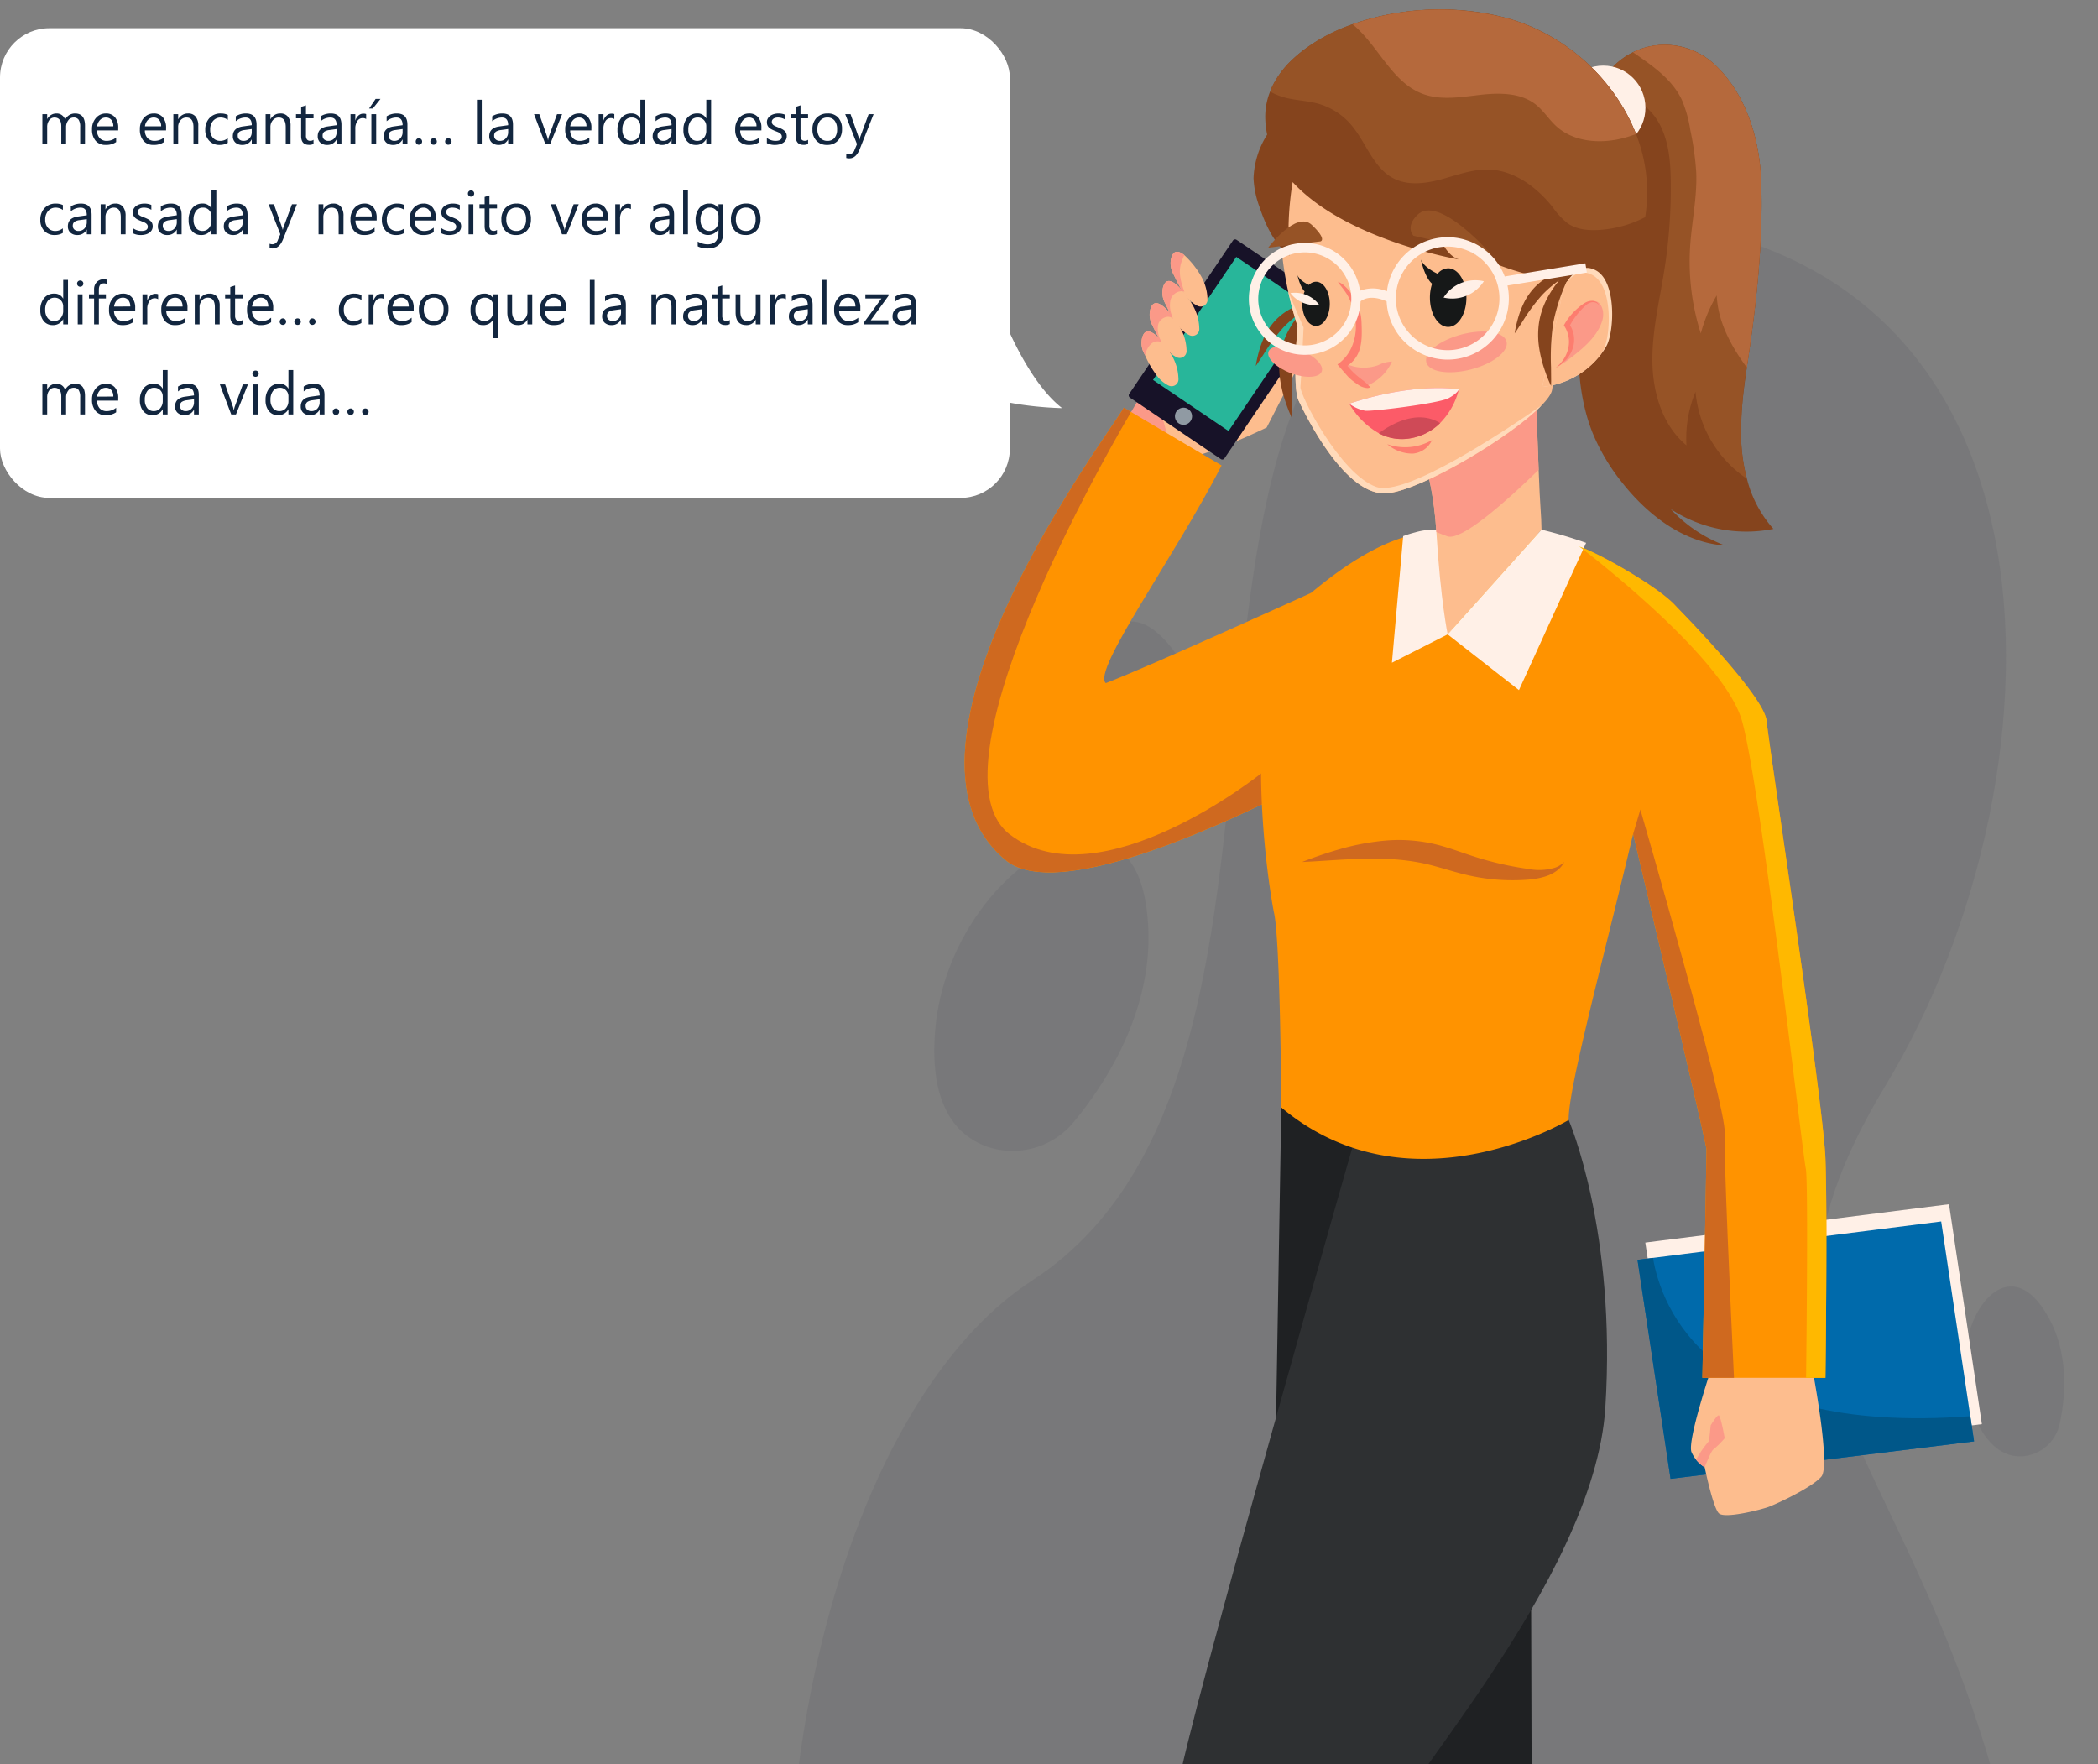 <svg xmlns="http://www.w3.org/2000/svg" xmlns:xlink="http://www.w3.org/1999/xlink" width="558.987" height="470" viewBox="0 0 558.987 470">
  <rect x="0" y="0" width="558.987" height="470" fill="#808080" stroke="none"/>
  <defs>
    <clipPath id="clip-path">
      <rect id="Rectángulo_337560" data-name="Rectángulo 337560" width="361" height="470" transform="translate(1020 6033)" fill="#fff" stroke="#707070" stroke-width="1"/>
    </clipPath>
  </defs>
  <g id="Grupo_963430" data-name="Grupo 963430" transform="translate(-822.013 -5424)">
    <g id="Enmascarar_grupo_927196" data-name="Enmascarar grupo 927196" transform="translate(0 -609)" clip-path="url(#clip-path)">
      <g id="Grupo_948570" data-name="Grupo 948570" transform="translate(-23.684 5962.835)">
        <g id="Grupo_948532" data-name="Grupo 948532" transform="translate(1055.618 127.91)">
          <path id="Trazado_683736" data-name="Trazado 683736" d="M1056.365,577.776c10.771,158.8,211.136,223.159,310.046,98.456,20.2-25.466,25.034-86.881,19.8-119.274-21.1-130.563-88.051-143.9-38.062-226.49S1402.783,97.95,1264.775,99.12s-49.042,221.753-144.11,283.449C1077.183,410.788,1050.755,495.072,1056.365,577.776Z" transform="translate(-1055.618 -99.114)" fill="#32324c" opacity="0.1"/>
          <path id="Trazado_683737" data-name="Trazado 683737" d="M1088.331,260.309a21.054,21.054,0,0,0,23.212-6.674c8.981-10.88,23.308-32.851,19.044-58.42-6.093-36.526-52.382-7.368-56.024,33.689C1072.744,249.431,1080.31,257.436,1088.331,260.309Z" transform="translate(-1035.276 -12.552)" fill="#32324c" opacity="0.1"/>
          <path id="Trazado_683738" data-name="Trazado 683738" d="M1115.47,194.569a10.981,10.981,0,0,0,7.441-10.165c.23-7.355-.878-20.993-10.8-30.176-14.179-13.118-23.956,13.69-12.347,31.787C1105.568,195.062,1111.245,195.946,1115.47,194.569Z" transform="translate(-1013.122 -42.87)" fill="#32324c" opacity="0.1"/>
          <path id="Trazado_683739" data-name="Trazado 683739" d="M1221.9,280.683a10.981,10.981,0,0,0,9.16-8.651c1.559-7.192,2.94-20.8-5.157-31.635-11.568-15.471-26.041,9.125-17.9,29.025C1212.073,279.371,1217.5,281.271,1221.9,280.683Z" transform="translate(-892.186 49.508)" fill="#32324c" opacity="0.1"/>
        </g>
        <g id="Grupo_948569" data-name="Grupo 948569" transform="translate(1102.718 72.683)">
          <path id="Trazado_683740" data-name="Trazado 683740" d="M1254.626,283.623l-80.862,9.97-8.812-58.338,4.128-.525,76.793-9.7,7.752,51.868Z" transform="translate(-983.6 93.303)" fill="#fff0e7"/>
          <g id="Grupo_948568" data-name="Grupo 948568">
            <g id="Grupo_948533" data-name="Grupo 948533" transform="translate(179.269 322.932)">
              <path id="Trazado_683741" data-name="Trazado 683741" d="M1253.629,285.821l-80.863,9.971-8.811-58.338,4.127-.525,76.793-9.7,7.752,51.87Z" transform="translate(-1163.956 -227.234)" fill="#006aab"/>
              <path id="Trazado_683742" data-name="Trazado 683742" d="M1253.628,280.766l-80.863,9.971-8.809-58.338,4.127-.525c2.156,12.871,14.47,47.484,84.545,42.174Z" transform="translate(-1163.955 -222.178)" fill="#005789"/>
            </g>
            <g id="Grupo_948535" data-name="Grupo 948535" transform="translate(193.512 361.866)">
              <g id="Grupo_948534" data-name="Grupo 948534">
                <path id="Trazado_683743" data-name="Trazado 683743" d="M1170.931,268.4a9.052,9.052,0,0,0,1.216,2,8.258,8.258,0,0,0,2.284,2.006s2.217,10.778,3.784,12.284,11.22-.972,13.214-1.7,11.459-5.077,14.075-8.063-2.447-29.071-2.447-29.071l-26.986.654S1169.7,265.583,1170.931,268.4Z" transform="translate(-1170.772 -245.867)" fill="#fdbd8e"/>
              </g>
              <path id="Trazado_683744" data-name="Trazado 683744" d="M1171.43,263.774a8.259,8.259,0,0,0,2.284,2.006s1.782-4.53,2.317-4.731a24.794,24.794,0,0,0,3.022-3s-1.085-6.122-1.619-6.1-2.113,2.654-2.113,2.654l-.445,4.183A28.062,28.062,0,0,0,1171.43,263.774Z" transform="translate(-1170.055 -239.233)" fill="#fb9988"/>
            </g>
            <g id="Grupo_948536" data-name="Grupo 948536" transform="translate(8.889 720.57)">
              <path id="Trazado_683745" data-name="Trazado 683745" d="M1086.388,453.2h28.952c6.252,0,19.171-11.06,19.171-11.06s3.753,7.5,7.087,10.838,4.271-35.444,4.271-35.444l-18.542,2.781-36.071,21.4-6.9,4.1a3.968,3.968,0,0,0,2.027,7.384Z" transform="translate(-1082.414 -417.538)" fill="#6c3509"/>
              <path id="Trazado_683746" data-name="Trazado 683746" d="M1086.646,441.724c39.521,12.951,54.613-24.186,54.613-24.186h-18.339Z" transform="translate(-1077.803 -417.538)" fill="#fdbd8e"/>
            </g>
            <g id="Grupo_948538" data-name="Grupo 948538" transform="translate(81.267 292.558)">
              <g id="Grupo_948537" data-name="Grupo 948537" transform="translate(115.486 399.585)">
                <path id="Trazado_683747" data-name="Trazado 683747" d="M1177.946,461.08l26.338-12.023c5.687-2.6,12.85-18.024,12.85-18.024s6.527,5.27,10.945,6.918-10.828-34.019-10.828-34.019l-15.717,10.23-23.925,34.449-4.574,6.588a3.971,3.971,0,0,0,4.91,5.88Z" transform="translate(-1172.323 -403.933)" fill="#6c3509"/>
                <path id="Trazado_683748" data-name="Trazado 683748" d="M1174.853,448.612c41.33-4.628,39.642-44.679,39.642-44.679l-16.685,7.616Z" transform="translate(-1169.566 -403.933)" fill="#fdbd8e"/>
              </g>
              <path id="Trazado_683749" data-name="Trazado 683749" d="M1120.146,212.7l-3.093,184.443L1254.9,622.817l27.41-8.953s-61.141-158.64-66.107-163.7-29.307-41.769-29.307-41.769l-.493-174.539Z" transform="translate(-1117.053 -212.697)" fill="#1f2123"/>
            </g>
            <path id="Trazado_683750" data-name="Trazado 683750" d="M1161.571,212.7s-48.374,169.031-49.376,180.7-13,247.309-13,247.309l32.443,2.781s36.664-203.407,35.62-236.751c-.276-8.765,55.718-67.622,58.683-114.025,3.021-47.3-9.764-76.684-9.764-76.684Z" transform="translate(-1055.241 79.861)" fill="#2e3032"/>
            <g id="Grupo_948567" data-name="Grupo 948567">
              <g id="Grupo_948550" data-name="Grupo 948550" transform="translate(0 60.972)">
                <g id="Grupo_948549" data-name="Grupo 948549">
                  <g id="Grupo_948546" data-name="Grupo 948546" transform="translate(43.439)">
                    <g id="Grupo_948545" data-name="Grupo 948545" transform="translate(0)">
                      <g id="Grupo_948541" data-name="Grupo 948541" transform="translate(0.517 31.187)">
                        <path id="Trazado_683751" data-name="Trazado 683751" d="M1099.2,130.048l6.432-10.969,11.413,6.283-7.4,11.755Z" transform="translate(-1099.196 -114.293)" fill="#fb9988"/>
                        <g id="Grupo_948540" data-name="Grupo 948540" transform="translate(8.958)">
                          <g id="Grupo_948539" data-name="Grupo 948539">
                            <path id="Trazado_683752" data-name="Trazado 683752" d="M1106.419,140.592l-1.446-.98-1.49-5.487s.8-7.579,6.644-10.943a7.361,7.361,0,0,1,3.318-.817,21.363,21.363,0,0,1,4.854.395,56.83,56.83,0,0,1,9.643,2.815,74.46,74.46,0,0,1,8.249-7.537c1.642-1.224,2.6-1.39,3.157-1.164.811.326.788,1.467.788,1.467l-9.1,17.677s-12.792,6.231-19.842,7.8Z" transform="translate(-1103.483 -116.789)" fill="#fdbd8e"/>
                          </g>
                        </g>
                      </g>
                      <g id="Grupo_948542" data-name="Grupo 948542">
                        <path id="Rectángulo_337557" data-name="Rectángulo 337557" d="M.7,0H29.959a.7.7,0,0,1,.7.7V50.067a.7.7,0,0,1-.7.7H.7a.7.7,0,0,1-.7-.7V.7A.7.7,0,0,1,.7,0Z" transform="matrix(-0.828, -0.56, 0.56, -0.828, 25.389, 59.222)" fill="#171228"/>
                        <rect id="Rectángulo_337558" data-name="Rectángulo 337558" width="24.292" height="39.585" transform="translate(26.871 51.356) rotate(-145.918)" fill="#28b69a"/>
                        <path id="Trazado_683753" data-name="Trazado 683753" d="M1105.366,124.466a2.278,2.278,0,1,0,3.164-.61A2.282,2.282,0,0,0,1105.366,124.466Z" transform="translate(-1092.382 -78.328)" fill="#909aa3"/>
                      </g>
                      <g id="Grupo_948544" data-name="Grupo 948544" transform="translate(3.674 3.583)">
                        <g id="Grupo_948543" data-name="Grupo 948543">
                          <path id="Trazado_683754" data-name="Trazado 683754" d="M1104.56,105.394a5.9,5.9,0,0,0,.543,4c.713,1.438,1.4,2.927,2.24,4.3.083.134.169.27.253.405a14.54,14.54,0,0,0,1.333,1.784c.177.2.361.391.549.577a8.1,8.1,0,0,0,2.146,1.538,1.842,1.842,0,0,0,2.637-1.841,13.236,13.236,0,0,0-1.479-5.658,23.289,23.289,0,0,0-4.706-6.022C1106.579,103.269,1105.16,103.012,1104.56,105.394Z" transform="translate(-1096.667 -103.578)" fill="#fdbd8e"/>
                          <path id="Trazado_683755" data-name="Trazado 683755" d="M1103.515,109.128a5.932,5.932,0,0,0,.535,4c.464.926.916,1.881,1.411,2.815.19.37.393.733.6,1.082a16.1,16.1,0,0,0,1.82,2.6c.138.157.282.3.424.451a8.434,8.434,0,0,0,2.269,1.663,1.838,1.838,0,0,0,2.631-1.847,12.93,12.93,0,0,0-1.477-5.654,20.4,20.4,0,0,0-1.112-1.843,27.787,27.787,0,0,0-1.766-2.336c-.123-.148-.242-.293-.37-.43C1106.526,107.436,1104.294,105.986,1103.515,109.128Z" transform="translate(-1097.807 -99.508)" fill="#fdbd8e"/>
                          <path id="Trazado_683756" data-name="Trazado 683756" d="M1101.89,111.948a5.939,5.939,0,0,0,.535,4c.577,1.166,1.153,2.376,1.8,3.523.2.353.4.71.627,1.043a14.039,14.039,0,0,0,1.408,1.931,9.99,9.99,0,0,0,1.007.988,7.756,7.756,0,0,0,1.691,1.126,1.842,1.842,0,0,0,2.63-1.847,12.972,12.972,0,0,0-1.482-5.658.245.245,0,0,0-.027-.046,25.422,25.422,0,0,0-2.43-3.629c-.134-.165-.272-.343-.418-.5C1105.2,110.458,1102.722,108.6,1101.89,111.948Z" transform="translate(-1099.576 -96.439)" fill="#fdbd8e"/>
                          <path id="Trazado_683757" data-name="Trazado 683757" d="M1100.853,115.551a5.925,5.925,0,0,0,.533,4c.1.194.186.376.28.57a25.938,25.938,0,0,0,3.556,5.924,8.682,8.682,0,0,0,2.7,2.117,1.84,1.84,0,0,0,2.631-1.849,13.025,13.025,0,0,0-1.481-5.654,11.612,11.612,0,0,0-.671-1.158,26.7,26.7,0,0,0-2.635-3.519c-.138-.157-.274-.3-.407-.443C1103.521,113.66,1101.576,112.659,1100.853,115.551Z" transform="translate(-1100.707 -92.51)" fill="#fdbd8e"/>
                        </g>
                        <path id="Trazado_683758" data-name="Trazado 683758" d="M1108.6,105.394a5.9,5.9,0,0,0,.543,4c.713,1.438,1.4,2.927,2.24,4.3-1.958-2.19-4.189-3.64-4.969-.5a5.932,5.932,0,0,0,.535,4c.464.926.915,1.881,1.41,2.815-2.031-2.415-4.507-4.275-5.339-.926a5.939,5.939,0,0,0,.535,4c.577,1.166,1.153,2.376,1.8,3.523-1.833-1.878-3.778-2.879-4.5.013a5.925,5.925,0,0,0,.533,4c.1.194.186.376.28.57.033-.132.063-.257.1-.384a5.415,5.415,0,0,1,1.45-2.626,2.558,2.558,0,0,1,2.762-.529l.057.033c-.094-.215-.184-.418-.276-.633a6.344,6.344,0,0,1-.583-4.2c.5-1.6,2.766-2.627,3.905-1.4-.04-.121-.079-.242-.119-.361-.065-.188-.125-.384-.186-.581a7.323,7.323,0,0,1-.372-3.939,3.181,3.181,0,0,1,3.23-2.474c.04.01.082.015.117.025a2.553,2.553,0,0,1,.378.117c-.882-2.486-1.645-4.937-.89-7.566a19.6,19.6,0,0,1,.875-2.2C1110.619,103.269,1109.2,103.012,1108.6,105.394Z" transform="translate(-1100.707 -103.578)" fill="#fb9988"/>
                      </g>
                    </g>
                  </g>
                  <g id="Grupo_948548" data-name="Grupo 948548" transform="translate(0 45.135)">
                    <g id="Grupo_948547" data-name="Grupo 948547">
                      <path id="Trazado_683759" data-name="Trazado 683759" d="M1175.666,219.708s-7.394,4.169-17.957,9.261l-.006.01c-21.7,10.452-56.771,24.823-68.608,15.028-36.121-29.867,28.57-114.913,31.47-120.542l1.551.919,24.5,14.478c-12.365,24.161-34.6,54.655-30.845,57.987,11.67-4.459,54.742-24.067,54.742-24.067Z" transform="translate(-1078.16 -123.464)" fill="#ff9300"/>
                    </g>
                  </g>
                </g>
                <path id="Trazado_683760" data-name="Trazado 683760" d="M1157.709,228.968l-.006.01c-21.7,10.452-56.771,24.823-68.608,15.028-36.121-29.867,28.57-114.913,31.47-120.542l1.551.919v.89s-55.8,93.676-31.913,111.909,67.01-16.306,67.01-16.306Z" transform="translate(-1078.16 -78.329)" fill="#cf691f"/>
              </g>
              <g id="Grupo_948566" data-name="Grupo 948566" transform="translate(75.719)">
                <g id="Grupo_948565" data-name="Grupo 948565">
                  <path id="Trazado_683761" data-name="Trazado 683761" d="M1226.906,165.767c-.856,3.926-2.618,10.5-4.975,22.75-1.828,9.461-4.235,20.157-6.828,31.046v.006c-7.871,33.114-17.4,68.117-17.182,76.243,0,0-42.316,25.41-76.578-3.335,0,0-.226-43.748-1.891-51.665s-10.955-67.958,9.885-85.466c9.781-8.21,17.374-12.213,22.667-14.129a34.791,34.791,0,0,1,3.343-1.034v-.008a19.814,19.814,0,0,1,5.061-.708.079.079,0,0,1,.042.008c.167,0,.3.008.4.017a.378.378,0,0,0,.092.008.66.66,0,0,1,.117.008h27.8a118.767,118.767,0,0,1,11.881,3.508c6.034,2.146,21.332,11.005,25.467,15.615a.117.117,0,0,0,.042.044,5.541,5.541,0,0,1,.808,1.13C1227.715,161.124,1227.609,162.558,1226.906,165.767Z" transform="translate(-1112.704 0.076)" fill="#ff9300"/>
                  <g id="Grupo_948551" data-name="Grupo 948551" transform="translate(14.188 221.294)">
                    <path id="Trazado_683762" data-name="Trazado 683762" d="M1121.188,184.446l2.85-.146,7.7-.483c6.452-.318,15.293-.811,24.236,1.582,2.278.6,4.563,1.31,6.864,1.933a56.787,56.787,0,0,0,6.83,1.435,53.03,53.03,0,0,0,11.781.378,20.117,20.117,0,0,0,4.57-.857,10.314,10.314,0,0,0,3.151-1.609,6.9,6.9,0,0,0,1.5-1.6c.259-.424.374-.648.374-.648s-.19.165-.552.483a7.224,7.224,0,0,1-1.766.995,14.654,14.654,0,0,1-7.217.391,85.479,85.479,0,0,1-10.872-2.234c-2.01-.547-4.045-1.191-6.216-1.941s-4.484-1.559-7-2.225a41.891,41.891,0,0,0-14.652-1.1,64.724,64.724,0,0,0-11.5,2.217c-3.178.9-5.688,1.784-7.416,2.413S1121.188,184.446,1121.188,184.446Z" transform="translate(-1121.188 -178.591)" fill="#cf691f"/>
                  </g>
                  <g id="Grupo_948564" data-name="Grupo 948564">
                    <path id="Trazado_683763" data-name="Trazado 683763" d="M1115.456,126.531c.127-.656.324-1.6.644-2.75a25.045,25.045,0,0,1,1.456-3.972,16.9,16.9,0,0,1,2.953-4.421,16.023,16.023,0,0,1,4.279-3.2,21.557,21.557,0,0,1,3.958-1.565c.5-.146.953-.259,1.368-.355.506-.476.809-.738.809-.738l-.264.618c.316-.067.606-.123.846-.167.66-.115,1.028-.161,1.028-.161s-.911.6-2.407,1.578c-.314.74-.711,1.67-1.177,2.762a49.091,49.091,0,0,0-3.439,10.888,64.474,64.474,0,0,0-.537,11.494c.013,1.546.025,2.806.029,3.68-.012.878-.021,1.367-.021,1.367l-.552-1.252c-.341-.811-.811-1.989-1.3-3.483a33.093,33.093,0,0,1-1.312-5.416,22.421,22.421,0,0,1,0-7.008,21.083,21.083,0,0,1,2.349-6.64,28.253,28.253,0,0,1,3.017-4.4,30.871,30.871,0,0,0-4.6,3.943,49.235,49.235,0,0,0-5.182,7.029c-.646.982-1.168,1.782-1.532,2.338l-.589.853S1115.341,127.187,1115.456,126.531Z" transform="translate(-1113.441 -32.541)" fill="#85441d"/>
                    <g id="Grupo_948552" data-name="Grupo 948552" transform="translate(87.77 9.434)">
                      <path id="Trazado_683764" data-name="Trazado 683764" d="M1160.475,181.2a54.469,54.469,0,0,0,7.677,12.7c6.828,8.63,16.39,15.972,27.368,16.691a37.811,37.811,0,0,1-14.472-9.706c.669.435,1.341.861,2.035,1.243a36.712,36.712,0,0,0,25.316,4.035,31.591,31.591,0,0,1-7.052-13.348,46.6,46.6,0,0,1-1.55-10.7c-.282-8.694,1.343-17.313,2.533-25.935,1.945-13.962,3.295-28.411,2.81-42.523-.385-11.321-4.06-23.609-12.654-31.436a19.283,19.283,0,0,0-28.776,3.176,18.1,18.1,0,0,0-1.693,2.886c-.717,1.542-1.107,2.733-.159,4.141a30.315,30.315,0,0,0,3.435,3.753,25.251,25.251,0,0,1,6.16,12.361,16.767,16.767,0,0,0-1.517,1.36,32.858,32.858,0,0,0-6.726,10.995,95.634,95.634,0,0,0-6.77,33.977C1156.206,163.808,1157.025,172.945,1160.475,181.2Z" transform="translate(-1156.403 -77.198)" fill="#85441d"/>
                      <path id="Trazado_683765" data-name="Trazado 683765" d="M1159.9,85.389a16.776,16.776,0,0,0,2.325,5.134c5.195-.215,9.921,3.569,12.255,8.214s2.718,10.011,2.766,15.211a139.5,139.5,0,0,1-1.726,23.308c-1.283,8.136-3.3,16.239-3.174,24.476s2.716,16.906,9.068,22.159a32.721,32.721,0,0,1,2.419-14.271,31.341,31.341,0,0,0,13.7,23.189,46.6,46.6,0,0,1-1.55-10.7,107.016,107.016,0,0,1,1.517-18.939c.343-2.336.692-4.662,1.016-7,1.945-13.962,3.295-28.411,2.81-42.523-.385-11.321-4.06-23.609-12.654-31.436a19.627,19.627,0,0,0-16.764-4.66,18.446,18.446,0,0,0-4.727,1.634A19.752,19.752,0,0,0,1159.9,85.389Z" transform="translate(-1152.594 -77.198)" fill="#965326"/>
                      <path id="Trazado_683766" data-name="Trazado 683766" d="M1163.387,79.188c5.192,3.583,10.446,7.152,13.053,12.763a33.9,33.9,0,0,1,2.219,8.011,76.444,76.444,0,0,1,1.567,11.221c.267,6.611-1.2,13.164-1.626,19.775a63.071,63.071,0,0,0,2.842,23.124,41,41,0,0,1,4.244-10.138c.334,7.094,3.761,13.412,8.02,19.225.343-2.336.692-4.662,1.016-7,1.945-13.962,3.295-28.411,2.81-42.523-.385-11.321-4.06-23.609-12.654-31.436a19.627,19.627,0,0,0-16.764-4.66A18.447,18.447,0,0,0,1163.387,79.188Z" transform="translate(-1148.795 -77.198)" fill="#b5693c"/>
                    </g>
                    <circle id="Elipse_5266" data-name="Elipse 5266" cx="11.252" cy="11.252" r="11.252" transform="translate(83.167 14.963)" fill="#fff0e7"/>
                    <g id="Grupo_948559" data-name="Grupo 948559" transform="translate(1.249)">
                      <path id="Trazado_683767" data-name="Trazado 683767" d="M1135.643,140.751l-3,33.737,14.848-7.551,7.745-9.587s.1-12.288.067-18.306h-10.6a.947.947,0,0,1-.117-.01.528.528,0,0,1-.094-.006c-.1,0-.232-.008-.4-.019a.068.068,0,0,0-.04-.008,19.941,19.941,0,0,0-5.061.71v.008A34.736,34.736,0,0,0,1135.643,140.751Z" transform="translate(-1095.77 -0.433)" fill="#fff0e7"/>
                      <g id="Grupo_948558" data-name="Grupo 948558">
                        <g id="Grupo_948553" data-name="Grupo 948553" transform="translate(42.969 100.568)">
                          <path id="Trazado_683768" data-name="Trazado 683768" d="M1144.313,186.747l25.009-27.888c-.042-4.143-.393-5.7-.767-15.955-.4-11.4-.817-22.09-.817-22.09l-32.178,12.719c3.592,8.045,5.211,17.215,5.75,25.951C1142.447,177.9,1144.313,186.747,1144.313,186.747Z" transform="translate(-1135.56 -120.813)" fill="#fdbd8e"/>
                          <path id="Trazado_683769" data-name="Trazado 683769" d="M1135.56,133.532c3.592,8.045,5.211,17.215,5.75,25.951,1.02.426,2.012.817,2.944,1.143,3.734,1.3,15.74-9.355,24.3-17.723-.4-11.4-.817-22.09-.817-22.09Z" transform="translate(-1135.56 -120.813)" fill="#fb9988"/>
                        </g>
                        <g id="Grupo_948557" data-name="Grupo 948557">
                          <g id="Grupo_948554" data-name="Grupo 948554">
                            <path id="Trazado_683770" data-name="Trazado 683770" d="M1120.44,136.94c.65,2.975,1.482,6.1,2.516,9.369,0,0-1.442,16.114.251,19.725s12.537,26.123,23.925,24.733c9.5-1.16,32.744-15.082,40.824-23.377,1.615-1.649,2.624-3.074,2.808-4.133,1.108-6.394,4.919-34.6,5.276-36.955.968-6.4,3.652-54.82-54.893-41.349a28.192,28.192,0,0,0-21.25,21.158C1118.17,113.73,1117.6,123.958,1120.44,136.94Z" transform="translate(-1111.224 -61.88)" fill="#fdbd8e"/>
                            <path id="Trazado_683771" data-name="Trazado 683771" d="M1115,117.643a24.8,24.8,0,0,0,1.542,7.537c1.645,4.927,3.926,9.879,8,13.086a82.387,82.387,0,0,1,.875-19.583c13.964,15.216,43.173,20.427,44.356,20.627-5.535-1.7-7.194-12.773-7.194-12.773,6.67,15.565,35.906,18.766,35.906,18.766,7-5.686,11.862,5.075,11.862,5.075,2.367-4.375,4.336-8.335,5.869-12.01.409-.961.784-1.9,1.126-2.81a39.95,39.95,0,0,0,2.008-7.535c3.892-23.367-13.58-46.267-36.09-52.805a.239.239,0,0,0-.065-.015c-21.275-6.154-46.424-.518-58.271,11.237a24.5,24.5,0,0,0-5.042,6.985c-.178.368-.334.75-.476,1.135-.05.117-.092.232-.134.349a18.105,18.105,0,0,0-1.149,6.893,23.948,23.948,0,0,0,.5,4.235A23.145,23.145,0,0,0,1115,117.643Z" transform="translate(-1114.996 -72.683)" fill="#85441d"/>
                            <path id="Trazado_683772" data-name="Trazado 683772" d="M1117.1,94.559a17.688,17.688,0,0,0,4,1.617c2.819.742,5.777.8,8.594,1.55a17.949,17.949,0,0,1,8.853,5.51c4.118,4.693,5.953,11.655,11.513,14.488,3.845,1.958,8.487,1.352,12.656.226s8.329-2.733,12.646-2.61c6.785.2,12.779,4.676,17.015,9.977a20.007,20.007,0,0,0,4.085,4.394c2.315,1.584,5.284,1.876,8.084,1.734a30.823,30.823,0,0,0,12.5-3.425,41.873,41.873,0,0,0-2.443-22.151,52.5,52.5,0,0,0-33.647-30.655.24.24,0,0,0-.065-.015,70.162,70.162,0,0,0-41.8,1.433,44.756,44.756,0,0,0-16.474,9.8,24.5,24.5,0,0,0-5.042,6.985C1117.4,93.792,1117.245,94.175,1117.1,94.559Z" transform="translate(-1112.7 -72.682)" fill="#965326"/>
                            <path id="Trazado_683773" data-name="Trazado 683773" d="M1127.628,76.636c6.87,5.621,10.378,15.448,18.688,18.54,4.827,1.8,10.171.848,15.283.265s10.763-.616,14.812,2.56c2.117,1.669,3.55,4.043,5.552,5.853,4.219,3.8,10.487,4.57,16.072,3.494a29.6,29.6,0,0,0,5.1-1.475,52.5,52.5,0,0,0-33.647-30.655.239.239,0,0,0-.065-.015A70.162,70.162,0,0,0,1127.628,76.636Z" transform="translate(-1101.233 -72.682)" fill="#b5693c"/>
                            <path id="Trazado_683774" data-name="Trazado 683774" d="M1121.922,117.974s-1.442,16.114.251,19.725,12.537,26.123,23.925,24.733c9.5-1.16,32.744-15.082,40.824-23.377-9.9,6.87-36.282,24.4-44.017,21.71-9.586-3.335-20.422-24.549-20.216-26.651s.833-15.855.833-15.855-1.935-4.344-4.116-9.653C1120.056,111.58,1120.887,114.706,1121.922,117.974Z" transform="translate(-1110.191 -33.546)" fill="#ffdaba"/>
                          </g>
                          <g id="Grupo_948556" data-name="Grupo 948556" transform="translate(76.919 68.865)">
                            <path id="Trazado_683775" data-name="Trazado 683775" d="M1151.808,137.341a22.387,22.387,0,0,0,15.567-8.59,18.513,18.513,0,0,0,1.55-2.309c2.1-3.809,2.7-17.008-2.7-20.078-3.789-2.148-6.544.967-7.855,3.028v.008a12.286,12.286,0,0,0-.855,1.561Z" transform="translate(-1151.808 -105.64)" fill="#ffdaba"/>
                            <path id="Trazado_683776" data-name="Trazado 683776" d="M1151.808,136.691a22.387,22.387,0,0,0,15.567-8.59c.246-.374.464-.727.65-1.064,2.1-3.807,2.7-17.01-2.7-20.074-3.067-1.743-5.458-.029-6.954,1.778v.008a12.286,12.286,0,0,0-.855,1.561Z" transform="translate(-1151.808 -104.99)" fill="#fdbd8e"/>
                            <path id="Trazado_683777" data-name="Trazado 683777" d="M1164.938,112.244a5.665,5.665,0,0,1-.249,3.2c-1.475,4.43-5.9,7.81-10.138,10.949a11.107,11.107,0,0,0,1.485-6.937c-.09-.821-.267-1.638-.276-2.464C1155.727,113.667,1163.335,106,1164.938,112.244Z" transform="translate(-1148.819 -101.033)" fill="#fb9988"/>
                            <g id="Grupo_948555" data-name="Grupo 948555" transform="translate(3.607 8.767)">
                              <path id="Trazado_683778" data-name="Trazado 683778" d="M1153.534,127.689l.24-.136c.152-.094.4-.217.681-.41a9.464,9.464,0,0,0,2.089-1.887,8.543,8.543,0,0,0,1.722-3.517,7.363,7.363,0,0,0-.535-4.655,4.262,4.262,0,0,0-.307-.581l-.086-.142-.011-.017,0,0,0,0h0s0,.006.013-.025l.069-.125.144-.251c.1-.169.19-.332.295-.5a19.6,19.6,0,0,1,1.277-1.824c.445-.566.9-1.087,1.36-1.565a12.206,12.206,0,0,1,1.339-1.245,2.956,2.956,0,0,1,1.373-.606,2.142,2.142,0,0,1,1.166.194,1.1,1.1,0,0,1,.52.47.772.772,0,0,1,.073.221.509.509,0,0,0-.015-.236,1.034,1.034,0,0,0-.434-.6,2.4,2.4,0,0,0-1.337-.42,3.745,3.745,0,0,0-1.816.518,11.637,11.637,0,0,0-1.651,1.185,17.393,17.393,0,0,0-1.628,1.527,15.994,15.994,0,0,0-1.507,1.866c-.117.169-.228.343-.338.516l-.163.267-.217.372-.151.263c.042.09.1.178.149.263l.215.376a3.46,3.46,0,0,1,.265.508,7.787,7.787,0,0,1,.683,4.114,8.8,8.8,0,0,1-1.122,3.36,9.673,9.673,0,0,1-1.6,2.041c-.226.228-.431.382-.556.5S1153.534,127.689,1153.534,127.689Z" transform="translate(-1153.534 -109.836)" fill="#fd7d6f"/>
                            </g>
                          </g>
                        </g>
                      </g>
                      <path id="Trazado_683779" data-name="Trazado 683779" d="M1139.748,166.913l19,14.846,17.892-39.228a118.031,118.031,0,0,0-11.879-3.51Z" transform="translate(-1088.028 -0.409)" fill="#fff0e7"/>
                    </g>
                    <path id="Trazado_683780" data-name="Trazado 683780" d="M1148.469,122.368c.127-.658.326-1.6.646-2.75a24.867,24.867,0,0,1,1.454-3.972,16.946,16.946,0,0,1,2.955-4.421,15.983,15.983,0,0,1,4.279-3.2,21.508,21.508,0,0,1,3.958-1.565c.5-.146.955-.259,1.37-.355.5-.476.8-.738.8-.738l-.261.616c.313-.065.606-.123.846-.165.66-.117,1.028-.159,1.028-.159s-.911.593-2.407,1.575c-.316.736-.712,1.669-1.178,2.76a49.238,49.238,0,0,0-3.439,10.89,65,65,0,0,0-.537,11.492c.012,1.548.027,2.808.033,3.682-.017.878-.023,1.367-.023,1.367s-.2-.449-.552-1.254-.813-1.987-1.3-3.481a32.869,32.869,0,0,1-1.312-5.416,22.414,22.414,0,0,1,0-7.008,21.086,21.086,0,0,1,2.348-6.64,28.188,28.188,0,0,1,3.015-4.4,30.712,30.712,0,0,0-4.6,3.943,49.12,49.12,0,0,0-5.184,7.029c-.644.982-1.166,1.782-1.53,2.338-.38.547-.589.853-.589.853S1148.354,123.024,1148.469,122.368Z" transform="translate(-1077.472 -37.077)" fill="#85441d"/>
                    <g id="Grupo_948563" data-name="Grupo 948563" transform="translate(5.15 53.55)">
                      <path id="Trazado_683781" data-name="Trazado 683781" d="M1116.865,106.691s7.474-10,11.64-6.043,2.294,4.375,2.294,4.375Z" transform="translate(-1116.86 -96.774)" fill="#965326"/>
                      <path id="Trazado_683782" data-name="Trazado 683782" d="M1156.236,109.76s-13.789-15.878-19.436-10.236c-3.295,3.291-1.005,5.533-1.005,5.533Z" transform="translate(-1097.08 -98.311)" fill="#965326"/>
                      <path id="Trazado_683783" data-name="Trazado 683783" d="M1136.341,104.572c.66,1.705,2.882,3.038,4.436,3.792a3.789,3.789,0,0,1,2.821-1.456c2.687,0,4.862,3.5,4.862,7.81s-2.175,7.808-4.862,7.808-4.862-3.5-4.862-7.808a11.705,11.705,0,0,1,.579-3.692C1137.264,109.223,1136.341,104.572,1136.341,104.572Z" transform="translate(-1095.641 -91.489)" fill="#161818"/>
                      <path id="Trazado_683784" data-name="Trazado 683784" d="M1149.961,107.457a10.014,10.014,0,0,1-10.732,4.346,10.007,10.007,0,0,1,10.732-4.346Z" transform="translate(-1092.494 -88.589)" fill="#fff0e7"/>
                      <path id="Trazado_683785" data-name="Trazado 683785" d="M1120.6,106.56c.455,1.168,1.962,2.089,3.04,2.618a2.73,2.73,0,0,1,1.9-.861c2.023,0,3.665,2.637,3.665,5.888s-1.642,5.886-3.665,5.886-3.667-2.637-3.667-5.886a8.574,8.574,0,0,1,.635-3.312C1121.195,109.546,1120.6,106.56,1120.6,106.56Z" transform="translate(-1112.794 -89.323)" fill="#161818"/>
                      <path id="Trazado_683786" data-name="Trazado 683786" d="M1119.7,108.889a8.083,8.083,0,0,0,7.633,3.09,8.078,8.078,0,0,0-7.633-3.09Z" transform="translate(-1113.769 -86.864)" fill="#fff0e7"/>
                      <g id="Grupo_948560" data-name="Grupo 948560" transform="translate(18.462 18.994)">
                        <path id="Trazado_683787" data-name="Trazado 683787" d="M1135.741,118.551a8.584,8.584,0,0,1,3.656-.959,12.2,12.2,0,0,1-6.634,6.4,1.391,1.391,0,0,1-1.532-.142,14.321,14.321,0,0,1-4.189-3.732,2.762,2.762,0,0,1-.541-1c-.29-1.231.556-.961,1.287-.673a11.385,11.385,0,0,0,7.953.107Z" transform="translate(-1124.886 -96.316)" fill="#fb9988"/>
                        <path id="Trazado_683788" data-name="Trazado 683788" d="M1133.314,134.368c-.75-.671-1.592-1.237-2.361-1.891a19.27,19.27,0,0,1-2.606-2.662c4-2.752,3.953-6.925,3.761-11.653a13.776,13.776,0,0,0-4.935-9.992,4.985,4.985,0,0,0-1.384-.769c.247.284.414.61.637.9a26.853,26.853,0,0,1,1.69,2.278,16.948,16.948,0,0,1,1.285,2.57,16.714,16.714,0,0,1,1.193,5.6,13.811,13.811,0,0,1-.9,5.535,10.9,10.9,0,0,1-4,5.157c-.015.01,2.731,3.182,3,3.439a14.038,14.038,0,0,0,2.265,1.786,4.975,4.975,0,0,0,2.691,1.068,1.582,1.582,0,0,0,.867-.259,2.981,2.981,0,0,1-.468-.376c-.063-.061-.123-.125-.182-.188C1133.693,134.717,1133.506,134.541,1133.314,134.368Z" transform="translate(-1125.698 -107.401)" fill="#fd7d6f"/>
                      </g>
                      <path id="Trazado_683789" data-name="Trazado 683789" d="M1131.132,122.355c-.641,1.709-4.331,1.906-8.245.443s-6.569-4.041-5.93-5.75,4.332-1.908,8.245-.441S1131.772,120.643,1131.132,122.355Z" transform="translate(-1116.862 -79.449)" fill="#fb9988"/>
                      <path id="Trazado_683790" data-name="Trazado 683790" d="M1158.438,116.414c.669,2.576-3.575,5.907-9.478,7.434s-11.231.681-11.9-1.9,3.575-5.907,9.478-7.436S1157.772,113.835,1158.438,116.414Z" transform="translate(-1094.93 -81.485)" fill="#fb9988"/>
                      <g id="Grupo_948562" data-name="Grupo 948562" transform="translate(21.604 47.325)">
                        <g id="Grupo_948561" data-name="Grupo 948561" transform="translate(10.123 13.856)">
                          <path id="Trazado_683791" data-name="Trazado 683791" d="M1132.047,128.694a14.388,14.388,0,0,0,11.933-1.1,6.192,6.192,0,0,1-5.078,3.6A10.235,10.235,0,0,1,1132.047,128.694Z" transform="translate(-1132.047 -127.591)" fill="#fd7d6f"/>
                        </g>
                        <path id="Trazado_683792" data-name="Trazado 683792" d="M1156.407,121.3a19.281,19.281,0,0,1-5.006,8.991,14.678,14.678,0,0,1-7.714,4.018,12.951,12.951,0,0,1-8.617-1.314,21.279,21.279,0,0,1-7.867-7.873c17.33-5.748,28.733-3.9,29.188-3.828Z" transform="translate(-1127.202 -120.96)" fill="#fc5b68"/>
                        <path id="Trazado_683793" data-name="Trazado 683793" d="M1156.407,121.3s-.265,1-2.754,2.359-20.178,3.583-22.257,3.335a10.162,10.162,0,0,1-4.194-1.872c17.33-5.748,28.733-3.9,29.188-3.828Z" transform="translate(-1127.202 -120.96)" fill="#fff0e7"/>
                        <path id="Trazado_683794" data-name="Trazado 683794" d="M1147.3,126.224a14.677,14.677,0,0,1-7.714,4.018,12.951,12.951,0,0,1-8.617-1.314C1134.038,126.654,1141.147,122.417,1147.3,126.224Z" transform="translate(-1123.1 -116.888)" fill="#cf4a57"/>
                      </g>
                    </g>
                    <path id="Trazado_683795" data-name="Trazado 683795" d="M1114.4,118.162a14.89,14.89,0,0,0,29.767.631c2.361-1.757,5.627-.577,6.937.027a16.293,16.293,0,1,0,32.2-4.217l21.154-3.456-.4-2.468-21.484,3.508a16.286,16.286,0,0,0-31.388,3.951,9.647,9.647,0,0,0-7.161-.155,14.891,14.891,0,0,0-29.623,2.177Zm39.163-.134a13.8,13.8,0,1,1,13.805,13.8A13.819,13.819,0,0,1,1153.561,118.028Zm-36.662.134a12.4,12.4,0,1,1,12.4,12.4A12.414,12.414,0,0,1,1116.9,118.162Z" transform="translate(-1114.398 -41.042)" fill="#fff0e7"/>
                  </g>
                </g>
              </g>
            </g>
            <path id="Trazado_683796" data-name="Trazado 683796" d="M1215.6,354.921h-32.786s1.11-59.155,1.11-60.823c0-1.367-14.338-62.1-19.549-84.114v-.006c-1.151-4.887-1.858-7.863-1.858-7.863V165.37l9.451-13.272,2.733-3.834s.278.274.777.784a.116.116,0,0,0,.042.044c4.266,4.35,23.8,24.564,24.4,30.776.675,6.968,15.124,101.442,15.681,116.731S1215.6,354.921,1215.6,354.921Z" transform="translate(-986.255 9.661)" fill="#ff9300"/>
            <path id="Trazado_683797" data-name="Trazado 683797" d="M1181.845,326.111s1.11-59.155,1.11-60.823c0-1.366-14.338-62.1-19.549-84.114v-.006l1.918-6.461s22.874,78.909,22.473,86.129c-.307,5.518,1.569,46.307,2.47,65.276Z" transform="translate(-985.286 38.471)" fill="#cf691f"/>
            <path id="Trazado_683798" data-name="Trazado 683798" d="M1222.12,362.655h-5.153c.184-16.072.535-53.213-.092-55.823-.79-3.333-11.985-101.7-16.99-119.232-1.983-6.943-9.192-15.673-17.188-23.684-1.383-1.392-2.8-2.758-4.21-4.085-10.976-10.387-21.956-18.665-21.956-18.665,6.034,2.146,21.332,11.005,25.467,15.615a.116.116,0,0,0,.042.044c4.266,4.35,23.8,24.564,24.4,30.776.675,6.968,15.124,101.442,15.681,116.731S1222.12,362.655,1222.12,362.655Z" transform="translate(-992.775 1.928)" fill="#ffb800"/>
          </g>
        </g>
        <ellipse id="Elipse_5267" data-name="Elipse 5267" cx="127.392" cy="19.327" rx="127.392" ry="19.327" transform="translate(1115.772 813.72)" fill="#32324c" opacity="0.1"/>
      </g>
    </g>
    <g id="Grupo_948572" data-name="Grupo 948572" transform="translate(822.013 5431.518)">
      <rect id="Rectángulo_335418" data-name="Rectángulo 335418" width="269.067" height="125.139" rx="13.129" transform="translate(0 0)" fill="#fff"/>
      <path id="Trazado_639247" data-name="Trazado 639247" d="M446.365,258.388s6.546,17.249,15.789,24.359c0,0-21.243-.262-27.838-7.364A109.274,109.274,0,0,0,446.365,258.388Z" transform="translate(-179.167 -181.528)" fill="#fff"/>
    </g>
    <path id="Trazado_702394" data-name="Trazado 702394" d="M12.656,17H11.375V12.406a3.466,3.466,0,0,0-.41-1.922,1.555,1.555,0,0,0-1.379-.594,1.708,1.708,0,0,0-1.395.75,2.869,2.869,0,0,0-.574,1.8V17H6.336V12.25q0-2.359-1.82-2.359a1.686,1.686,0,0,0-1.391.707,2.923,2.923,0,0,0-.547,1.84V17H1.3V9H2.578v1.266h.031A2.718,2.718,0,0,1,5.094,8.813a2.311,2.311,0,0,1,2.266,1.656,2.855,2.855,0,0,1,2.656-1.656q2.641,0,2.641,3.258Zm8.852-3.68H15.859a2.992,2.992,0,0,0,.719,2.063,2.478,2.478,0,0,0,1.891.727,3.931,3.931,0,0,0,2.484-.891v1.2a4.643,4.643,0,0,1-2.789.766A3.381,3.381,0,0,1,15.5,16.1a4.461,4.461,0,0,1-.969-3.066A4.375,4.375,0,0,1,15.59,9.988a3.394,3.394,0,0,1,2.629-1.176,3.008,3.008,0,0,1,2.43,1.016,4.234,4.234,0,0,1,.859,2.82ZM20.2,12.234a2.607,2.607,0,0,0-.535-1.727A1.823,1.823,0,0,0,18.2,9.891a2.07,2.07,0,0,0-1.539.648,2.943,2.943,0,0,0-.781,1.7ZM34.258,13.32H28.609a2.992,2.992,0,0,0,.719,2.063,2.478,2.478,0,0,0,1.891.727,3.931,3.931,0,0,0,2.484-.891v1.2a4.643,4.643,0,0,1-2.789.766A3.381,3.381,0,0,1,28.25,16.1a4.461,4.461,0,0,1-.969-3.066A4.375,4.375,0,0,1,28.34,9.988a3.394,3.394,0,0,1,2.629-1.176A3.008,3.008,0,0,1,33.4,9.828a4.234,4.234,0,0,1,.859,2.82Zm-1.312-1.086a2.607,2.607,0,0,0-.535-1.727,1.823,1.823,0,0,0-1.465-.617,2.07,2.07,0,0,0-1.539.648,2.943,2.943,0,0,0-.781,1.7ZM42.836,17H41.555V12.438q0-2.547-1.859-2.547a2.017,2.017,0,0,0-1.59.723,2.679,2.679,0,0,0-.629,1.824V17H36.2V9h1.281v1.328h.031a2.887,2.887,0,0,1,2.625-1.516,2.448,2.448,0,0,1,2.008.848,3.776,3.776,0,0,1,.7,2.449Zm7.867-.367a4.163,4.163,0,0,1-2.187.555,3.622,3.622,0,0,1-2.762-1.113A4.035,4.035,0,0,1,44.7,13.188a4.435,4.435,0,0,1,1.133-3.176,3.963,3.963,0,0,1,3.023-1.2,4.209,4.209,0,0,1,1.859.391v1.313a3.258,3.258,0,0,0-1.906-.625,2.576,2.576,0,0,0-2.012.879,3.335,3.335,0,0,0-.785,2.309,3.176,3.176,0,0,0,.738,2.219,2.545,2.545,0,0,0,1.98.813,3.211,3.211,0,0,0,1.969-.7ZM58.367,17H57.086V15.75h-.031a2.682,2.682,0,0,1-2.461,1.438,2.63,2.63,0,0,1-1.871-.633,2.192,2.192,0,0,1-.676-1.68q0-2.242,2.641-2.609l2.4-.336q0-2.039-1.648-2.039a3.938,3.938,0,0,0-2.609.984V9.563a4.958,4.958,0,0,1,2.719-.75q2.82,0,2.82,2.984Zm-1.281-4.047-1.93.266a3.133,3.133,0,0,0-1.344.441,1.273,1.273,0,0,0-.453,1.121,1.221,1.221,0,0,0,.418.957,1.615,1.615,0,0,0,1.113.371,2.056,2.056,0,0,0,1.574-.668,2.387,2.387,0,0,0,.621-1.691ZM67.422,17H66.141V12.438q0-2.547-1.859-2.547a2.017,2.017,0,0,0-1.59.723,2.679,2.679,0,0,0-.629,1.824V17H60.781V9h1.281v1.328h.031a2.887,2.887,0,0,1,2.625-1.516,2.448,2.448,0,0,1,2.008.848,3.776,3.776,0,0,1,.7,2.449Zm6.125-.078a2.47,2.47,0,0,1-1.2.25q-2.1,0-2.1-2.344V10.094H68.875V9H70.25V7.047l1.281-.414V9h2.016v1.094H71.531V14.6A1.869,1.869,0,0,0,71.8,15.75a1.091,1.091,0,0,0,.906.344,1.347,1.347,0,0,0,.836-.266ZM80.984,17H79.7V15.75h-.031a2.682,2.682,0,0,1-2.461,1.438,2.63,2.63,0,0,1-1.871-.633,2.192,2.192,0,0,1-.676-1.68q0-2.242,2.641-2.609l2.4-.336q0-2.039-1.648-2.039a3.938,3.938,0,0,0-2.609.984V9.563a4.958,4.958,0,0,1,2.719-.75q2.82,0,2.82,2.984ZM79.7,12.953l-1.93.266a3.133,3.133,0,0,0-1.344.441,1.273,1.273,0,0,0-.453,1.121,1.221,1.221,0,0,0,.418.957,1.615,1.615,0,0,0,1.113.371,2.056,2.056,0,0,0,1.574-.668A2.387,2.387,0,0,0,79.7,13.75ZM87.57,10.3a1.567,1.567,0,0,0-.969-.258,1.635,1.635,0,0,0-1.371.773,3.576,3.576,0,0,0-.551,2.109V17H83.4V9H84.68v1.648h.031a2.793,2.793,0,0,1,.836-1.316A1.906,1.906,0,0,1,86.8,8.859a2.092,2.092,0,0,1,.766.109ZM90.242,17H88.961V9h1.281ZM91.391,4.922,89.344,7.484h-.992l1.742-2.562ZM98.563,17H97.281V15.75H97.25a2.682,2.682,0,0,1-2.461,1.438,2.63,2.63,0,0,1-1.871-.633,2.192,2.192,0,0,1-.676-1.68q0-2.242,2.641-2.609l2.4-.336q0-2.039-1.648-2.039a3.938,3.938,0,0,0-2.609.984V9.563a4.958,4.958,0,0,1,2.719-.75q2.82,0,2.82,2.984Zm-1.281-4.047-1.93.266a3.133,3.133,0,0,0-1.344.441,1.273,1.273,0,0,0-.453,1.121,1.221,1.221,0,0,0,.418.957,1.615,1.615,0,0,0,1.113.371,2.056,2.056,0,0,0,1.574-.668,2.387,2.387,0,0,0,.621-1.691Zm12.18,4.188a.816.816,0,0,1-.605-.25.836.836,0,0,1-.246-.609.876.876,0,0,1,.246-.621.8.8,0,0,1,.605-.262.815.815,0,0,1,.605.262.862.862,0,0,1,.254.621.823.823,0,0,1-.254.609A.833.833,0,0,1,109.461,17.141Zm-3.922,0a.842.842,0,0,1-.613-.25.823.823,0,0,1-.254-.609.862.862,0,0,1,.254-.621.823.823,0,0,1,.613-.262.815.815,0,0,1,.605.262.862.862,0,0,1,.254.621.823.823,0,0,1-.254.609A.833.833,0,0,1,105.539,17.141Zm-3.922,0a.8.8,0,0,1-.6-.25.843.843,0,0,1-.242-.609.884.884,0,0,1,.242-.621.786.786,0,0,1,.6-.262.815.815,0,0,1,.605.262.862.862,0,0,1,.254.621.854.854,0,0,1-.859.859ZM118.367,17h-1.281V5.156h1.281Zm8.32,0h-1.281V15.75h-.031a2.682,2.682,0,0,1-2.461,1.438,2.63,2.63,0,0,1-1.871-.633,2.192,2.192,0,0,1-.676-1.68q0-2.242,2.641-2.609l2.4-.336q0-2.039-1.648-2.039a3.938,3.938,0,0,0-2.609.984V9.563a4.958,4.958,0,0,1,2.719-.75q2.82,0,2.82,2.984Zm-1.281-4.047-1.93.266a3.133,3.133,0,0,0-1.344.441,1.273,1.273,0,0,0-.453,1.121,1.221,1.221,0,0,0,.418.957,1.615,1.615,0,0,0,1.113.371,2.056,2.056,0,0,0,1.574-.668,2.387,2.387,0,0,0,.621-1.691ZM139.773,9l-3.187,8h-1.258L132.3,9H133.7l2.031,5.813a5.216,5.216,0,0,1,.281,1.117h.031a5.283,5.283,0,0,1,.25-1.086L138.422,9Zm7.8,4.32H141.93a2.992,2.992,0,0,0,.719,2.063,2.478,2.478,0,0,0,1.891.727,3.931,3.931,0,0,0,2.484-.891v1.2a4.643,4.643,0,0,1-2.789.766,3.381,3.381,0,0,1-2.664-1.09,4.461,4.461,0,0,1-.969-3.066,4.374,4.374,0,0,1,1.059-3.043,3.394,3.394,0,0,1,2.629-1.176,3.008,3.008,0,0,1,2.43,1.016,4.234,4.234,0,0,1,.859,2.82Zm-1.312-1.086a2.607,2.607,0,0,0-.535-1.727,1.823,1.823,0,0,0-1.465-.617,2.07,2.07,0,0,0-1.539.648,2.943,2.943,0,0,0-.781,1.7Zm7.422-1.937a1.567,1.567,0,0,0-.969-.258,1.635,1.635,0,0,0-1.371.773,3.576,3.576,0,0,0-.551,2.109V17h-1.281V9H150.8v1.648h.031a2.794,2.794,0,0,1,.836-1.316,1.906,1.906,0,0,1,1.258-.473,2.092,2.092,0,0,1,.766.109Zm8.219,6.7h-1.281V15.641h-.031a2.958,2.958,0,0,1-2.75,1.547,2.988,2.988,0,0,1-2.41-1.074,4.407,4.407,0,0,1-.9-2.926,4.794,4.794,0,0,1,1-3.18,3.3,3.3,0,0,1,2.664-1.2,2.564,2.564,0,0,1,2.4,1.3h.031V5.156h1.281Zm-1.281-3.617V12.2a2.289,2.289,0,0,0-.641-1.641,2.149,2.149,0,0,0-1.625-.672,2.212,2.212,0,0,0-1.844.859,3.766,3.766,0,0,0-.672,2.375,3.387,3.387,0,0,0,.645,2.184,2.107,2.107,0,0,0,1.73.8,2.188,2.188,0,0,0,1.738-.773A2.882,2.882,0,0,0,160.625,13.383Zm9.6,3.617h-1.281V15.75h-.031a2.682,2.682,0,0,1-2.461,1.438,2.63,2.63,0,0,1-1.871-.633,2.192,2.192,0,0,1-.676-1.68q0-2.242,2.641-2.609l2.4-.336q0-2.039-1.648-2.039a3.938,3.938,0,0,0-2.609.984V9.563a4.958,4.958,0,0,1,2.719-.75q2.82,0,2.82,2.984Zm-1.281-4.047-1.93.266a3.133,3.133,0,0,0-1.344.441,1.273,1.273,0,0,0-.453,1.121,1.221,1.221,0,0,0,.418.957,1.615,1.615,0,0,0,1.113.371,2.056,2.056,0,0,0,1.574-.668,2.387,2.387,0,0,0,.621-1.691ZM179.469,17h-1.281V15.641h-.031a2.958,2.958,0,0,1-2.75,1.547A2.988,2.988,0,0,1,173,16.113a4.407,4.407,0,0,1-.9-2.926,4.794,4.794,0,0,1,1-3.18,3.3,3.3,0,0,1,2.664-1.2,2.564,2.564,0,0,1,2.4,1.3h.031V5.156h1.281Zm-1.281-3.617V12.2a2.289,2.289,0,0,0-.641-1.641,2.149,2.149,0,0,0-1.625-.672,2.212,2.212,0,0,0-1.844.859,3.766,3.766,0,0,0-.672,2.375,3.387,3.387,0,0,0,.645,2.184,2.107,2.107,0,0,0,1.73.8,2.188,2.188,0,0,0,1.738-.773A2.882,2.882,0,0,0,178.188,13.383Zm14.688-.062h-5.648a2.992,2.992,0,0,0,.719,2.063,2.478,2.478,0,0,0,1.891.727,3.931,3.931,0,0,0,2.484-.891v1.2a4.643,4.643,0,0,1-2.789.766,3.381,3.381,0,0,1-2.664-1.09,4.461,4.461,0,0,1-.969-3.066,4.374,4.374,0,0,1,1.059-3.043,3.394,3.394,0,0,1,2.629-1.176,3.008,3.008,0,0,1,2.43,1.016,4.234,4.234,0,0,1,.859,2.82Zm-1.312-1.086a2.607,2.607,0,0,0-.535-1.727,1.823,1.823,0,0,0-1.465-.617,2.07,2.07,0,0,0-1.539.648,2.943,2.943,0,0,0-.781,1.7Zm2.766,4.477V15.336a3.792,3.792,0,0,0,2.3.773q1.688,0,1.688-1.125a.976.976,0,0,0-.145-.543,1.44,1.44,0,0,0-.391-.395,3.007,3.007,0,0,0-.578-.309q-.332-.137-.715-.285a9.207,9.207,0,0,1-.934-.426,2.82,2.82,0,0,1-.672-.484,1.8,1.8,0,0,1-.406-.613,2.17,2.17,0,0,1-.137-.8,1.912,1.912,0,0,1,.258-1,2.286,2.286,0,0,1,.688-.727,3.206,3.206,0,0,1,.98-.441,4.349,4.349,0,0,1,1.137-.148,4.59,4.59,0,0,1,1.859.359v1.3a3.624,3.624,0,0,0-2.031-.578,2.374,2.374,0,0,0-.648.082,1.587,1.587,0,0,0-.5.23,1.065,1.065,0,0,0-.32.355.936.936,0,0,0-.113.457,1.1,1.1,0,0,0,.113.523,1.152,1.152,0,0,0,.332.375,2.538,2.538,0,0,0,.531.3q.312.133.711.289a9.894,9.894,0,0,1,.953.418,3.269,3.269,0,0,1,.719.484,1.893,1.893,0,0,1,.457.621,2,2,0,0,1,.16.836,1.971,1.971,0,0,1-.262,1.031,2.243,2.243,0,0,1-.7.727,3.2,3.2,0,0,1-1.008.43,4.976,4.976,0,0,1-1.2.141A4.539,4.539,0,0,1,194.328,16.711Zm10.984.211a2.47,2.47,0,0,1-1.2.25q-2.1,0-2.1-2.344V10.094h-1.375V9h1.375V7.047l1.281-.414V9h2.016v1.094H203.3V14.6a1.869,1.869,0,0,0,.273,1.148,1.091,1.091,0,0,0,.906.344,1.347,1.347,0,0,0,.836-.266Zm5.055.266a3.711,3.711,0,0,1-2.832-1.121,4.153,4.153,0,0,1-1.059-2.973,4.326,4.326,0,0,1,1.1-3.148,3.96,3.96,0,0,1,2.977-1.133,3.588,3.588,0,0,1,2.793,1.1,4.368,4.368,0,0,1,1,3.055,4.3,4.3,0,0,1-1.082,3.066A3.791,3.791,0,0,1,210.367,17.188Zm.094-7.3a2.437,2.437,0,0,0-1.953.84,3.449,3.449,0,0,0-.719,2.316,3.262,3.262,0,0,0,.727,2.242,2.469,2.469,0,0,0,1.945.82,2.342,2.342,0,0,0,1.91-.8,3.492,3.492,0,0,0,.668-2.289,3.552,3.552,0,0,0-.668-2.312A2.332,2.332,0,0,0,210.461,9.891ZM222.766,9l-3.68,9.281q-.984,2.484-2.766,2.484a2.931,2.931,0,0,1-.836-.1V19.516a2.375,2.375,0,0,0,.758.141A1.57,1.57,0,0,0,217.7,18.5l.641-1.516L215.211,9h1.422l2.164,6.156q.039.117.164.609h.047q.039-.187.156-.594L221.438,9ZM6.75,40.633a4.163,4.163,0,0,1-2.187.555A3.622,3.622,0,0,1,1.8,40.074,4.035,4.035,0,0,1,.75,37.188a4.435,4.435,0,0,1,1.133-3.176,3.963,3.963,0,0,1,3.023-1.2,4.209,4.209,0,0,1,1.859.391v1.313a3.258,3.258,0,0,0-1.906-.625,2.576,2.576,0,0,0-2.012.879,3.335,3.335,0,0,0-.785,2.309A3.176,3.176,0,0,0,2.8,39.3a2.545,2.545,0,0,0,1.98.813,3.211,3.211,0,0,0,1.969-.7ZM14.414,41H13.133V39.75H13.1a2.682,2.682,0,0,1-2.461,1.438,2.63,2.63,0,0,1-1.871-.633,2.192,2.192,0,0,1-.676-1.68q0-2.242,2.641-2.609l2.4-.336q0-2.039-1.648-2.039a3.938,3.938,0,0,0-2.609.984V33.563a4.958,4.958,0,0,1,2.719-.75q2.82,0,2.82,2.984Zm-1.281-4.047-1.93.266a3.133,3.133,0,0,0-1.344.441,1.273,1.273,0,0,0-.453,1.121,1.221,1.221,0,0,0,.418.957,1.615,1.615,0,0,0,1.113.371,2.056,2.056,0,0,0,1.574-.668,2.387,2.387,0,0,0,.621-1.691ZM23.469,41H22.188V36.438q0-2.547-1.859-2.547a2.017,2.017,0,0,0-1.59.723,2.679,2.679,0,0,0-.629,1.824V41H16.828V33h1.281v1.328h.031a2.887,2.887,0,0,1,2.625-1.516,2.448,2.448,0,0,1,2.008.848,3.776,3.776,0,0,1,.7,2.449Zm1.93-.289V39.336a3.792,3.792,0,0,0,2.3.773q1.688,0,1.688-1.125a.976.976,0,0,0-.145-.543,1.44,1.44,0,0,0-.391-.395,3.007,3.007,0,0,0-.578-.309q-.332-.137-.715-.285a9.206,9.206,0,0,1-.934-.426,2.82,2.82,0,0,1-.672-.484,1.8,1.8,0,0,1-.406-.613,2.17,2.17,0,0,1-.137-.8,1.912,1.912,0,0,1,.258-1,2.286,2.286,0,0,1,.688-.727,3.206,3.206,0,0,1,.98-.441,4.349,4.349,0,0,1,1.137-.148,4.59,4.59,0,0,1,1.859.359v1.3a3.624,3.624,0,0,0-2.031-.578,2.374,2.374,0,0,0-.648.082,1.587,1.587,0,0,0-.5.23,1.065,1.065,0,0,0-.32.355.936.936,0,0,0-.113.457,1.1,1.1,0,0,0,.113.523,1.152,1.152,0,0,0,.332.375,2.538,2.538,0,0,0,.531.3q.313.133.711.289a9.9,9.9,0,0,1,.953.418,3.269,3.269,0,0,1,.719.484,1.893,1.893,0,0,1,.457.621,2,2,0,0,1,.16.836,1.971,1.971,0,0,1-.262,1.031,2.243,2.243,0,0,1-.7.727,3.2,3.2,0,0,1-1.008.43,4.976,4.976,0,0,1-1.2.141A4.539,4.539,0,0,1,25.4,40.711ZM38.4,41H37.117V39.75h-.031a2.682,2.682,0,0,1-2.461,1.438,2.63,2.63,0,0,1-1.871-.633,2.192,2.192,0,0,1-.676-1.68q0-2.242,2.641-2.609l2.4-.336q0-2.039-1.648-2.039a3.938,3.938,0,0,0-2.609.984V33.563a4.958,4.958,0,0,1,2.719-.75q2.82,0,2.82,2.984Zm-1.281-4.047-1.93.266a3.133,3.133,0,0,0-1.344.441,1.273,1.273,0,0,0-.453,1.121,1.221,1.221,0,0,0,.418.957,1.615,1.615,0,0,0,1.113.371,2.056,2.056,0,0,0,1.574-.668,2.387,2.387,0,0,0,.621-1.691ZM47.641,41H46.359V39.641h-.031a2.958,2.958,0,0,1-2.75,1.547,2.988,2.988,0,0,1-2.41-1.074,4.407,4.407,0,0,1-.9-2.926,4.794,4.794,0,0,1,1-3.18,3.3,3.3,0,0,1,2.664-1.2,2.564,2.564,0,0,1,2.4,1.3h.031V29.156h1.281Zm-1.281-3.617V36.2a2.289,2.289,0,0,0-.641-1.641,2.149,2.149,0,0,0-1.625-.672,2.212,2.212,0,0,0-1.844.859,3.766,3.766,0,0,0-.672,2.375,3.387,3.387,0,0,0,.645,2.184,2.107,2.107,0,0,0,1.73.8,2.188,2.188,0,0,0,1.738-.773A2.882,2.882,0,0,0,46.359,37.383ZM55.961,41H54.68V39.75h-.031a2.682,2.682,0,0,1-2.461,1.438,2.63,2.63,0,0,1-1.871-.633,2.192,2.192,0,0,1-.676-1.68q0-2.242,2.641-2.609l2.4-.336q0-2.039-1.648-2.039a3.938,3.938,0,0,0-2.609.984V33.563a4.958,4.958,0,0,1,2.719-.75q2.82,0,2.82,2.984ZM54.68,36.953l-1.93.266a3.133,3.133,0,0,0-1.344.441,1.273,1.273,0,0,0-.453,1.121,1.221,1.221,0,0,0,.418.957,1.615,1.615,0,0,0,1.113.371,2.056,2.056,0,0,0,1.574-.668,2.387,2.387,0,0,0,.621-1.691ZM69.125,33l-3.68,9.281q-.984,2.484-2.766,2.484a2.932,2.932,0,0,1-.836-.1V43.516a2.375,2.375,0,0,0,.758.141A1.57,1.57,0,0,0,64.055,42.5l.641-1.516L61.57,33h1.422l2.164,6.156q.039.117.164.609h.047q.039-.187.156-.594L67.8,33Zm12.4,8H80.242V36.438q0-2.547-1.859-2.547a2.017,2.017,0,0,0-1.59.723,2.679,2.679,0,0,0-.629,1.824V41H74.883V33h1.281v1.328H76.2a2.887,2.887,0,0,1,2.625-1.516,2.448,2.448,0,0,1,2.008.848,3.776,3.776,0,0,1,.7,2.449Zm8.844-3.68H84.719a2.992,2.992,0,0,0,.719,2.063,2.478,2.478,0,0,0,1.891.727,3.931,3.931,0,0,0,2.484-.891v1.2a4.643,4.643,0,0,1-2.789.766,3.381,3.381,0,0,1-2.664-1.09,4.461,4.461,0,0,1-.969-3.066,4.375,4.375,0,0,1,1.059-3.043,3.394,3.394,0,0,1,2.629-1.176,3.008,3.008,0,0,1,2.43,1.016,4.234,4.234,0,0,1,.859,2.82Zm-1.312-1.086a2.607,2.607,0,0,0-.535-1.727,1.823,1.823,0,0,0-1.465-.617,2.07,2.07,0,0,0-1.539.648,2.943,2.943,0,0,0-.781,1.7Zm8.7,4.4a4.163,4.163,0,0,1-2.187.555,3.622,3.622,0,0,1-2.762-1.113,4.035,4.035,0,0,1-1.051-2.887,4.435,4.435,0,0,1,1.133-3.176,3.963,3.963,0,0,1,3.023-1.2,4.209,4.209,0,0,1,1.859.391v1.313a3.258,3.258,0,0,0-1.906-.625,2.576,2.576,0,0,0-2.012.879,3.335,3.335,0,0,0-.785,2.309,3.176,3.176,0,0,0,.738,2.219,2.545,2.545,0,0,0,1.98.813,3.211,3.211,0,0,0,1.969-.7Zm8.367-3.312h-5.648a2.992,2.992,0,0,0,.719,2.063,2.478,2.478,0,0,0,1.891.727,3.931,3.931,0,0,0,2.484-.891v1.2a4.643,4.643,0,0,1-2.789.766,3.381,3.381,0,0,1-2.664-1.09,4.461,4.461,0,0,1-.969-3.066,4.375,4.375,0,0,1,1.059-3.043,3.394,3.394,0,0,1,2.629-1.176,3.008,3.008,0,0,1,2.43,1.016,4.234,4.234,0,0,1,.859,2.82Zm-1.312-1.086a2.607,2.607,0,0,0-.535-1.727,1.823,1.823,0,0,0-1.465-.617,2.07,2.07,0,0,0-1.539.648,2.943,2.943,0,0,0-.781,1.7Zm2.766,4.477V39.336a3.792,3.792,0,0,0,2.3.773q1.688,0,1.688-1.125a.976.976,0,0,0-.145-.543,1.44,1.44,0,0,0-.391-.395,3.007,3.007,0,0,0-.578-.309q-.332-.137-.715-.285a9.206,9.206,0,0,1-.934-.426,2.82,2.82,0,0,1-.672-.484,1.8,1.8,0,0,1-.406-.613,2.17,2.17,0,0,1-.137-.8,1.912,1.912,0,0,1,.258-1,2.286,2.286,0,0,1,.688-.727,3.206,3.206,0,0,1,.98-.441,4.349,4.349,0,0,1,1.137-.148,4.59,4.59,0,0,1,1.859.359v1.3a3.624,3.624,0,0,0-2.031-.578,2.374,2.374,0,0,0-.648.082,1.587,1.587,0,0,0-.5.23,1.065,1.065,0,0,0-.32.355.936.936,0,0,0-.113.457,1.1,1.1,0,0,0,.113.523,1.152,1.152,0,0,0,.332.375,2.538,2.538,0,0,0,.531.3q.313.133.711.289a9.9,9.9,0,0,1,.953.418,3.269,3.269,0,0,1,.719.484,1.893,1.893,0,0,1,.457.621,2,2,0,0,1,.16.836,1.971,1.971,0,0,1-.262,1.031,2.243,2.243,0,0,1-.7.727,3.2,3.2,0,0,1-1.008.43,4.976,4.976,0,0,1-1.2.141A4.539,4.539,0,0,1,107.578,40.711Zm7.93-9.742a.812.812,0,0,1-.586-.234.791.791,0,0,1-.242-.594.821.821,0,0,1,.828-.836.827.827,0,0,1,.6.238.835.835,0,0,1,0,1.184A.82.82,0,0,1,115.508,30.969ZM116.133,41h-1.281V33h1.281Zm6.3-.078a2.47,2.47,0,0,1-1.2.25q-2.1,0-2.1-2.344V34.094h-1.375V33h1.375V31.047l1.281-.414V33h2.016v1.094h-2.016V38.6a1.869,1.869,0,0,0,.273,1.148,1.091,1.091,0,0,0,.906.344,1.347,1.347,0,0,0,.836-.266Zm5.055.266a3.711,3.711,0,0,1-2.832-1.121,4.153,4.153,0,0,1-1.059-2.973,4.326,4.326,0,0,1,1.1-3.148,3.96,3.96,0,0,1,2.977-1.133,3.588,3.588,0,0,1,2.793,1.1,4.368,4.368,0,0,1,1,3.055,4.3,4.3,0,0,1-1.082,3.066A3.791,3.791,0,0,1,127.492,41.188Zm.094-7.3a2.437,2.437,0,0,0-1.953.84,3.449,3.449,0,0,0-.719,2.316,3.262,3.262,0,0,0,.727,2.242,2.469,2.469,0,0,0,1.945.82,2.342,2.342,0,0,0,1.91-.8,3.492,3.492,0,0,0,.668-2.289A3.552,3.552,0,0,0,129.5,34.7,2.332,2.332,0,0,0,127.586,33.891ZM144.2,33l-3.187,8H139.75l-3.031-8h1.406l2.031,5.813a5.216,5.216,0,0,1,.281,1.117h.031a5.283,5.283,0,0,1,.25-1.086L142.844,33Zm7.8,4.32h-5.648a2.992,2.992,0,0,0,.719,2.063,2.478,2.478,0,0,0,1.891.727,3.931,3.931,0,0,0,2.484-.891v1.2a4.643,4.643,0,0,1-2.789.766,3.381,3.381,0,0,1-2.664-1.09,4.461,4.461,0,0,1-.969-3.066,4.374,4.374,0,0,1,1.059-3.043,3.394,3.394,0,0,1,2.629-1.176,3.008,3.008,0,0,1,2.43,1.016,4.234,4.234,0,0,1,.859,2.82Zm-1.312-1.086a2.607,2.607,0,0,0-.535-1.727,1.823,1.823,0,0,0-1.465-.617,2.07,2.07,0,0,0-1.539.648,2.943,2.943,0,0,0-.781,1.7Zm7.422-1.937a1.567,1.567,0,0,0-.969-.258,1.635,1.635,0,0,0-1.371.773,3.576,3.576,0,0,0-.551,2.109V41h-1.281V33h1.281v1.648h.031a2.794,2.794,0,0,1,.836-1.316,1.906,1.906,0,0,1,1.258-.473,2.092,2.092,0,0,1,.766.109Zm11.5,6.7h-1.281V39.75H168.3a2.682,2.682,0,0,1-2.461,1.438,2.63,2.63,0,0,1-1.871-.633,2.192,2.192,0,0,1-.676-1.68q0-2.242,2.641-2.609l2.4-.336q0-2.039-1.648-2.039a3.938,3.938,0,0,0-2.609.984V33.563a4.958,4.958,0,0,1,2.719-.75q2.82,0,2.82,2.984Zm-1.281-4.047-1.93.266a3.133,3.133,0,0,0-1.344.441,1.273,1.273,0,0,0-.453,1.121,1.221,1.221,0,0,0,.418.957,1.615,1.615,0,0,0,1.113.371,2.056,2.056,0,0,0,1.574-.668,2.387,2.387,0,0,0,.621-1.691ZM173.3,41h-1.281V29.156H173.3Zm9.422-.641q0,4.406-4.219,4.406a5.664,5.664,0,0,1-2.594-.562V42.922a5.327,5.327,0,0,0,2.578.75q2.953,0,2.953-3.141v-.875h-.031a3.237,3.237,0,0,1-5.152.465,4.263,4.263,0,0,1-.91-2.863,4.981,4.981,0,0,1,.98-3.242,3.275,3.275,0,0,1,2.684-1.2,2.608,2.608,0,0,1,2.4,1.3h.031V33h1.281Zm-1.281-2.977V36.2a2.289,2.289,0,0,0-.645-1.633,2.122,2.122,0,0,0-1.605-.68,2.225,2.225,0,0,0-1.859.863,3.853,3.853,0,0,0-.672,2.418,3.308,3.308,0,0,0,.645,2.137,2.082,2.082,0,0,0,1.707.8,2.23,2.23,0,0,0,1.754-.766A2.854,2.854,0,0,0,181.445,37.383Zm7.219,3.8a3.711,3.711,0,0,1-2.832-1.121,4.153,4.153,0,0,1-1.059-2.973,4.326,4.326,0,0,1,1.1-3.148,3.96,3.96,0,0,1,2.977-1.133,3.588,3.588,0,0,1,2.793,1.1,4.368,4.368,0,0,1,1,3.055,4.3,4.3,0,0,1-1.082,3.066A3.791,3.791,0,0,1,188.664,41.188Zm.094-7.3a2.437,2.437,0,0,0-1.953.84,3.449,3.449,0,0,0-.719,2.316,3.262,3.262,0,0,0,.727,2.242,2.469,2.469,0,0,0,1.945.82,2.342,2.342,0,0,0,1.91-.8,3.492,3.492,0,0,0,.668-2.289,3.552,3.552,0,0,0-.668-2.312A2.332,2.332,0,0,0,188.758,33.891ZM8.125,65H6.844V63.641H6.813a2.958,2.958,0,0,1-2.75,1.547,2.988,2.988,0,0,1-2.41-1.074,4.407,4.407,0,0,1-.9-2.926,4.794,4.794,0,0,1,1-3.18,3.3,3.3,0,0,1,2.664-1.2,2.564,2.564,0,0,1,2.4,1.3h.031V53.156H8.125ZM6.844,61.383V60.2A2.289,2.289,0,0,0,6.2,58.563a2.149,2.149,0,0,0-1.625-.672,2.212,2.212,0,0,0-1.844.859,3.766,3.766,0,0,0-.672,2.375,3.387,3.387,0,0,0,.645,2.184,2.107,2.107,0,0,0,1.73.8,2.188,2.188,0,0,0,1.738-.773A2.882,2.882,0,0,0,6.844,61.383Zm4.531-6.414a.812.812,0,0,1-.586-.234.791.791,0,0,1-.242-.594.821.821,0,0,1,.828-.836.827.827,0,0,1,.6.238.835.835,0,0,1,0,1.184A.82.82,0,0,1,11.375,54.969ZM12,65H10.719V57H12Zm6.547-10.719a1.707,1.707,0,0,0-.852-.211q-1.344,0-1.344,1.7V57h1.875v1.094H16.352V65H15.078V58.094H13.711V57h1.367V55.7a2.7,2.7,0,0,1,.727-1.988,2.453,2.453,0,0,1,1.813-.73,2.511,2.511,0,0,1,.93.141Zm7.484,7.039H20.383a2.992,2.992,0,0,0,.719,2.063,2.478,2.478,0,0,0,1.891.727,3.931,3.931,0,0,0,2.484-.891v1.2a4.643,4.643,0,0,1-2.789.766,3.381,3.381,0,0,1-2.664-1.09,4.461,4.461,0,0,1-.969-3.066,4.375,4.375,0,0,1,1.059-3.043,3.394,3.394,0,0,1,2.629-1.176,3.008,3.008,0,0,1,2.43,1.016,4.234,4.234,0,0,1,.859,2.82Zm-1.312-1.086a2.607,2.607,0,0,0-.535-1.727,1.823,1.823,0,0,0-1.465-.617,2.07,2.07,0,0,0-1.539.648,2.943,2.943,0,0,0-.781,1.7ZM32.141,58.3a1.567,1.567,0,0,0-.969-.258,1.635,1.635,0,0,0-1.371.773,3.576,3.576,0,0,0-.551,2.109V65H27.969V57H29.25v1.648h.031a2.793,2.793,0,0,1,.836-1.316,1.906,1.906,0,0,1,1.258-.473,2.092,2.092,0,0,1,.766.109Zm7.82,3.023H34.313a2.992,2.992,0,0,0,.719,2.063,2.478,2.478,0,0,0,1.891.727,3.931,3.931,0,0,0,2.484-.891v1.2a4.643,4.643,0,0,1-2.789.766,3.381,3.381,0,0,1-2.664-1.09,4.461,4.461,0,0,1-.969-3.066,4.375,4.375,0,0,1,1.059-3.043,3.394,3.394,0,0,1,2.629-1.176,3.008,3.008,0,0,1,2.43,1.016,4.234,4.234,0,0,1,.859,2.82Zm-1.312-1.086a2.607,2.607,0,0,0-.535-1.727,1.823,1.823,0,0,0-1.465-.617,2.07,2.07,0,0,0-1.539.648,2.943,2.943,0,0,0-.781,1.7ZM48.539,65H47.258V60.438q0-2.547-1.859-2.547a2.017,2.017,0,0,0-1.59.723,2.679,2.679,0,0,0-.629,1.824V65H41.9V57H43.18v1.328h.031a2.887,2.887,0,0,1,2.625-1.516,2.448,2.448,0,0,1,2.008.848,3.776,3.776,0,0,1,.7,2.449Zm6.125-.078a2.47,2.47,0,0,1-1.2.25q-2.1,0-2.1-2.344V58.094H49.992V57h1.375V55.047l1.281-.414V57h2.016v1.094H52.648V62.6a1.869,1.869,0,0,0,.273,1.148,1.091,1.091,0,0,0,.906.344,1.347,1.347,0,0,0,.836-.266Zm8.141-3.6H57.156a2.992,2.992,0,0,0,.719,2.063,2.478,2.478,0,0,0,1.891.727,3.931,3.931,0,0,0,2.484-.891v1.2a4.643,4.643,0,0,1-2.789.766A3.381,3.381,0,0,1,56.8,64.1a4.461,4.461,0,0,1-.969-3.066,4.375,4.375,0,0,1,1.059-3.043,3.394,3.394,0,0,1,2.629-1.176,3.008,3.008,0,0,1,2.43,1.016,4.234,4.234,0,0,1,.859,2.82Zm-1.312-1.086a2.607,2.607,0,0,0-.535-1.727,1.823,1.823,0,0,0-1.465-.617,2.07,2.07,0,0,0-1.539.648,2.943,2.943,0,0,0-.781,1.7Zm11.734,4.906a.816.816,0,0,1-.605-.25.836.836,0,0,1-.246-.609.876.876,0,0,1,.246-.621.8.8,0,0,1,.605-.262.815.815,0,0,1,.605.262.862.862,0,0,1,.254.621.823.823,0,0,1-.254.609A.833.833,0,0,1,73.227,65.141Zm-3.922,0a.842.842,0,0,1-.613-.25.823.823,0,0,1-.254-.609.862.862,0,0,1,.254-.621A.823.823,0,0,1,69.3,63.4a.815.815,0,0,1,.605.262.862.862,0,0,1,.254.621.823.823,0,0,1-.254.609A.833.833,0,0,1,69.3,65.141Zm-3.922,0a.8.8,0,0,1-.6-.25.843.843,0,0,1-.242-.609.884.884,0,0,1,.242-.621.786.786,0,0,1,.6-.262.815.815,0,0,1,.605.262.862.862,0,0,1,.254.621.854.854,0,0,1-.859.859ZM86.3,64.633a4.163,4.163,0,0,1-2.187.555,3.622,3.622,0,0,1-2.762-1.113A4.035,4.035,0,0,1,80.3,61.188a4.435,4.435,0,0,1,1.133-3.176,3.963,3.963,0,0,1,3.023-1.2,4.209,4.209,0,0,1,1.859.391v1.313a3.258,3.258,0,0,0-1.906-.625,2.576,2.576,0,0,0-2.012.879,3.335,3.335,0,0,0-.785,2.309,3.176,3.176,0,0,0,.738,2.219,2.545,2.545,0,0,0,1.98.813,3.211,3.211,0,0,0,1.969-.7ZM92.414,58.3a1.567,1.567,0,0,0-.969-.258,1.635,1.635,0,0,0-1.371.773,3.576,3.576,0,0,0-.551,2.109V65H88.242V57h1.281v1.648h.031a2.793,2.793,0,0,1,.836-1.316,1.906,1.906,0,0,1,1.258-.473,2.092,2.092,0,0,1,.766.109Zm7.82,3.023H94.586a2.992,2.992,0,0,0,.719,2.063,2.478,2.478,0,0,0,1.891.727,3.931,3.931,0,0,0,2.484-.891v1.2a4.643,4.643,0,0,1-2.789.766,3.381,3.381,0,0,1-2.664-1.09,4.461,4.461,0,0,1-.969-3.066,4.375,4.375,0,0,1,1.059-3.043,3.394,3.394,0,0,1,2.629-1.176,3.008,3.008,0,0,1,2.43,1.016,4.234,4.234,0,0,1,.859,2.82Zm-1.312-1.086a2.607,2.607,0,0,0-.535-1.727,1.823,1.823,0,0,0-1.465-.617,2.07,2.07,0,0,0-1.539.648,2.943,2.943,0,0,0-.781,1.7Zm6.594,4.953a3.711,3.711,0,0,1-2.832-1.121,4.153,4.153,0,0,1-1.059-2.973,4.326,4.326,0,0,1,1.1-3.148,3.96,3.96,0,0,1,2.977-1.133,3.588,3.588,0,0,1,2.793,1.1,4.368,4.368,0,0,1,1,3.055,4.3,4.3,0,0,1-1.082,3.066A3.791,3.791,0,0,1,105.516,65.188Zm.094-7.3a2.437,2.437,0,0,0-1.953.84,3.449,3.449,0,0,0-.719,2.316,3.262,3.262,0,0,0,.727,2.242,2.469,2.469,0,0,0,1.945.82,2.342,2.342,0,0,0,1.91-.8,3.492,3.492,0,0,0,.668-2.289,3.552,3.552,0,0,0-.668-2.312A2.332,2.332,0,0,0,105.609,57.891ZM122.758,68.68h-1.281V63.625h-.031a2.867,2.867,0,0,1-2.734,1.563,3.011,3.011,0,0,1-2.418-1.074,4.381,4.381,0,0,1-.91-2.926,4.791,4.791,0,0,1,1-3.184,3.328,3.328,0,0,1,2.688-1.191,2.523,2.523,0,0,1,2.375,1.3h.031V57h1.281ZM121.477,61.4V60.234a2.328,2.328,0,0,0-.645-1.664,2.158,2.158,0,0,0-1.637-.68,2.2,2.2,0,0,0-1.828.855,3.819,3.819,0,0,0-.672,2.41,3.308,3.308,0,0,0,.648,2.168,2.069,2.069,0,0,0,1.672.785,2.254,2.254,0,0,0,1.793-.77A2.855,2.855,0,0,0,121.477,61.4ZM131.82,65h-1.281V63.734h-.031a2.631,2.631,0,0,1-2.469,1.453q-2.859,0-2.859-3.406V57h1.273v4.578q0,2.531,1.938,2.531a1.96,1.96,0,0,0,1.543-.691,2.645,2.645,0,0,0,.605-1.809V57h1.281Zm9.016-3.68h-5.648a2.992,2.992,0,0,0,.719,2.063,2.478,2.478,0,0,0,1.891.727,3.931,3.931,0,0,0,2.484-.891v1.2a4.643,4.643,0,0,1-2.789.766,3.381,3.381,0,0,1-2.664-1.09,4.461,4.461,0,0,1-.969-3.066,4.374,4.374,0,0,1,1.059-3.043,3.394,3.394,0,0,1,2.629-1.176,3.008,3.008,0,0,1,2.43,1.016,4.234,4.234,0,0,1,.859,2.82Zm-1.312-1.086a2.607,2.607,0,0,0-.535-1.727,1.823,1.823,0,0,0-1.465-.617,2.07,2.07,0,0,0-1.539.648,2.943,2.943,0,0,0-.781,1.7ZM148.438,65h-1.281V53.156h1.281Zm8.32,0h-1.281V63.75h-.031a2.682,2.682,0,0,1-2.461,1.438,2.63,2.63,0,0,1-1.871-.633,2.192,2.192,0,0,1-.676-1.68q0-2.242,2.641-2.609l2.4-.336q0-2.039-1.648-2.039a3.938,3.938,0,0,0-2.609.984V57.563a4.958,4.958,0,0,1,2.719-.75q2.82,0,2.82,2.984Zm-1.281-4.047-1.93.266a3.133,3.133,0,0,0-1.344.441,1.273,1.273,0,0,0-.453,1.121,1.221,1.221,0,0,0,.418.957,1.615,1.615,0,0,0,1.113.371,2.056,2.056,0,0,0,1.574-.668,2.387,2.387,0,0,0,.621-1.691ZM170.2,65h-1.281V60.438q0-2.547-1.859-2.547a2.017,2.017,0,0,0-1.59.723,2.679,2.679,0,0,0-.629,1.824V65h-1.281V57h1.281v1.328h.031a2.887,2.887,0,0,1,2.625-1.516,2.448,2.448,0,0,1,2.008.848,3.776,3.776,0,0,1,.7,2.449Zm8.141,0h-1.281V63.75h-.031a2.682,2.682,0,0,1-2.461,1.438,2.63,2.63,0,0,1-1.871-.633,2.192,2.192,0,0,1-.676-1.68q0-2.242,2.641-2.609l2.4-.336q0-2.039-1.648-2.039a3.938,3.938,0,0,0-2.609.984V57.563a4.958,4.958,0,0,1,2.719-.75q2.82,0,2.82,2.984Zm-1.281-4.047-1.93.266a3.133,3.133,0,0,0-1.344.441,1.273,1.273,0,0,0-.453,1.121,1.221,1.221,0,0,0,.418.957,1.615,1.615,0,0,0,1.113.371,2.056,2.056,0,0,0,1.574-.668,2.387,2.387,0,0,0,.621-1.691Zm7.406,3.969a2.47,2.47,0,0,1-1.2.25q-2.1,0-2.1-2.344V58.094h-1.375V57h1.375V55.047l1.281-.414V57h2.016v1.094h-2.016V62.6a1.869,1.869,0,0,0,.273,1.148,1.091,1.091,0,0,0,.906.344,1.347,1.347,0,0,0,.836-.266Zm8.18.078h-1.281V63.734h-.031a2.631,2.631,0,0,1-2.469,1.453q-2.859,0-2.859-3.406V57h1.273v4.578q0,2.531,1.938,2.531a1.96,1.96,0,0,0,1.543-.691,2.645,2.645,0,0,0,.605-1.809V57h1.281Zm6.758-6.7a1.567,1.567,0,0,0-.969-.258,1.635,1.635,0,0,0-1.371.773,3.576,3.576,0,0,0-.551,2.109V65h-1.281V57h1.281v1.648h.031a2.794,2.794,0,0,1,.836-1.316,1.906,1.906,0,0,1,1.258-.473,2.092,2.092,0,0,1,.766.109Zm7.117,6.7h-1.281V63.75H205.2a2.682,2.682,0,0,1-2.461,1.438,2.63,2.63,0,0,1-1.871-.633,2.192,2.192,0,0,1-.676-1.68q0-2.242,2.641-2.609l2.4-.336q0-2.039-1.648-2.039a3.938,3.938,0,0,0-2.609.984V57.563a4.958,4.958,0,0,1,2.719-.75q2.82,0,2.82,2.984Zm-1.281-4.047-1.93.266a3.133,3.133,0,0,0-1.344.441,1.273,1.273,0,0,0-.453,1.121,1.221,1.221,0,0,0,.418.957,1.615,1.615,0,0,0,1.113.371,2.056,2.056,0,0,0,1.574-.668,2.387,2.387,0,0,0,.621-1.691ZM210.211,65H208.93V53.156h1.281Zm9.023-3.68h-5.648a2.992,2.992,0,0,0,.719,2.063,2.478,2.478,0,0,0,1.891.727,3.931,3.931,0,0,0,2.484-.891v1.2a4.643,4.643,0,0,1-2.789.766,3.381,3.381,0,0,1-2.664-1.09,4.461,4.461,0,0,1-.969-3.066,4.374,4.374,0,0,1,1.059-3.043,3.394,3.394,0,0,1,2.629-1.176,3.008,3.008,0,0,1,2.43,1.016,4.234,4.234,0,0,1,.859,2.82Zm-1.312-1.086a2.607,2.607,0,0,0-.535-1.727,1.823,1.823,0,0,0-1.465-.617,2.07,2.07,0,0,0-1.539.648,2.943,2.943,0,0,0-.781,1.7Zm8.828-2.867-4.734,6.539H226.7V65h-6.57v-.4l4.734-6.508h-4.289V57h6.172ZM234.133,65h-1.281V63.75h-.031a2.682,2.682,0,0,1-2.461,1.438,2.63,2.63,0,0,1-1.871-.633,2.192,2.192,0,0,1-.676-1.68q0-2.242,2.641-2.609l2.4-.336q0-2.039-1.648-2.039a3.938,3.938,0,0,0-2.609.984V57.563a4.958,4.958,0,0,1,2.719-.75q2.82,0,2.82,2.984Zm-1.281-4.047-1.93.266a3.133,3.133,0,0,0-1.344.441,1.273,1.273,0,0,0-.453,1.121,1.221,1.221,0,0,0,.418.957,1.615,1.615,0,0,0,1.113.371,2.056,2.056,0,0,0,1.574-.668,2.387,2.387,0,0,0,.621-1.691ZM12.656,89H11.375V84.406a3.466,3.466,0,0,0-.41-1.922,1.555,1.555,0,0,0-1.379-.594,1.708,1.708,0,0,0-1.395.75,2.869,2.869,0,0,0-.574,1.8V89H6.336V84.25q0-2.359-1.82-2.359a1.686,1.686,0,0,0-1.391.707,2.923,2.923,0,0,0-.547,1.84V89H1.3V81H2.578v1.266h.031a2.718,2.718,0,0,1,2.484-1.453,2.311,2.311,0,0,1,2.266,1.656,2.855,2.855,0,0,1,2.656-1.656q2.641,0,2.641,3.258Zm8.852-3.68H15.859a2.992,2.992,0,0,0,.719,2.063,2.478,2.478,0,0,0,1.891.727,3.931,3.931,0,0,0,2.484-.891v1.2a4.643,4.643,0,0,1-2.789.766A3.381,3.381,0,0,1,15.5,88.1a4.461,4.461,0,0,1-.969-3.066,4.375,4.375,0,0,1,1.059-3.043,3.394,3.394,0,0,1,2.629-1.176,3.008,3.008,0,0,1,2.43,1.016,4.234,4.234,0,0,1,.859,2.82ZM20.2,84.234a2.607,2.607,0,0,0-.535-1.727,1.823,1.823,0,0,0-1.465-.617,2.07,2.07,0,0,0-1.539.648,2.943,2.943,0,0,0-.781,1.7ZM34.656,89H33.375V87.641h-.031a2.958,2.958,0,0,1-2.75,1.547,2.988,2.988,0,0,1-2.41-1.074,4.407,4.407,0,0,1-.9-2.926,4.794,4.794,0,0,1,1-3.18,3.3,3.3,0,0,1,2.664-1.2,2.564,2.564,0,0,1,2.4,1.3h.031V77.156h1.281Zm-1.281-3.617V84.2a2.289,2.289,0,0,0-.641-1.641,2.149,2.149,0,0,0-1.625-.672,2.212,2.212,0,0,0-1.844.859,3.766,3.766,0,0,0-.672,2.375,3.387,3.387,0,0,0,.645,2.184,2.107,2.107,0,0,0,1.73.8,2.188,2.188,0,0,0,1.738-.773A2.882,2.882,0,0,0,33.375,85.383ZM42.977,89H41.7V87.75h-.031A2.682,2.682,0,0,1,39.2,89.188a2.63,2.63,0,0,1-1.871-.633,2.192,2.192,0,0,1-.676-1.68q0-2.242,2.641-2.609l2.4-.336q0-2.039-1.648-2.039a3.938,3.938,0,0,0-2.609.984V81.563a4.958,4.958,0,0,1,2.719-.75q2.82,0,2.82,2.984ZM41.7,84.953l-1.93.266a3.133,3.133,0,0,0-1.344.441,1.273,1.273,0,0,0-.453,1.121,1.221,1.221,0,0,0,.418.957,1.615,1.615,0,0,0,1.113.371,2.056,2.056,0,0,0,1.574-.668A2.387,2.387,0,0,0,41.7,85.75ZM56.063,81l-3.187,8H51.617l-3.031-8h1.406l2.031,5.813A5.217,5.217,0,0,1,52.3,87.93h.031a5.283,5.283,0,0,1,.25-1.086L54.711,81Zm2.031-2.031a.812.812,0,0,1-.586-.234.791.791,0,0,1-.242-.594.821.821,0,0,1,.828-.836.827.827,0,0,1,.6.238.835.835,0,0,1,0,1.184A.82.82,0,0,1,58.094,78.969ZM58.719,89H57.438V81h1.281Zm9.422,0H66.859V87.641h-.031a2.958,2.958,0,0,1-2.75,1.547,2.988,2.988,0,0,1-2.41-1.074,4.407,4.407,0,0,1-.9-2.926,4.794,4.794,0,0,1,1-3.18,3.3,3.3,0,0,1,2.664-1.2,2.564,2.564,0,0,1,2.4,1.3h.031V77.156h1.281Zm-1.281-3.617V84.2a2.289,2.289,0,0,0-.641-1.641,2.149,2.149,0,0,0-1.625-.672,2.212,2.212,0,0,0-1.844.859,3.766,3.766,0,0,0-.672,2.375,3.387,3.387,0,0,0,.645,2.184,2.107,2.107,0,0,0,1.73.8,2.188,2.188,0,0,0,1.738-.773A2.882,2.882,0,0,0,66.859,85.383ZM76.461,89H75.18V87.75h-.031a2.682,2.682,0,0,1-2.461,1.438,2.63,2.63,0,0,1-1.871-.633,2.192,2.192,0,0,1-.676-1.68q0-2.242,2.641-2.609l2.4-.336q0-2.039-1.648-2.039a3.938,3.938,0,0,0-2.609.984V81.563a4.958,4.958,0,0,1,2.719-.75q2.82,0,2.82,2.984ZM75.18,84.953l-1.93.266a3.133,3.133,0,0,0-1.344.441,1.273,1.273,0,0,0-.453,1.121,1.221,1.221,0,0,0,.418.957,1.615,1.615,0,0,0,1.113.371,2.056,2.056,0,0,0,1.574-.668,2.387,2.387,0,0,0,.621-1.691Zm12.18,4.188a.816.816,0,0,1-.605-.25.836.836,0,0,1-.246-.609.876.876,0,0,1,.246-.621.8.8,0,0,1,.605-.262.815.815,0,0,1,.605.262.862.862,0,0,1,.254.621.823.823,0,0,1-.254.609A.833.833,0,0,1,87.359,89.141Zm-3.922,0a.842.842,0,0,1-.613-.25.823.823,0,0,1-.254-.609.862.862,0,0,1,.254-.621.823.823,0,0,1,.613-.262.815.815,0,0,1,.605.262.862.862,0,0,1,.254.621.823.823,0,0,1-.254.609A.833.833,0,0,1,83.438,89.141Zm-3.922,0a.8.8,0,0,1-.6-.25.843.843,0,0,1-.242-.609.884.884,0,0,1,.242-.621.786.786,0,0,1,.6-.262.815.815,0,0,1,.605.262.862.862,0,0,1,.254.621.854.854,0,0,1-.859.859Z" transform="translate(832.005 5445.428)" fill="#12263f"/>
  </g>
</svg>
